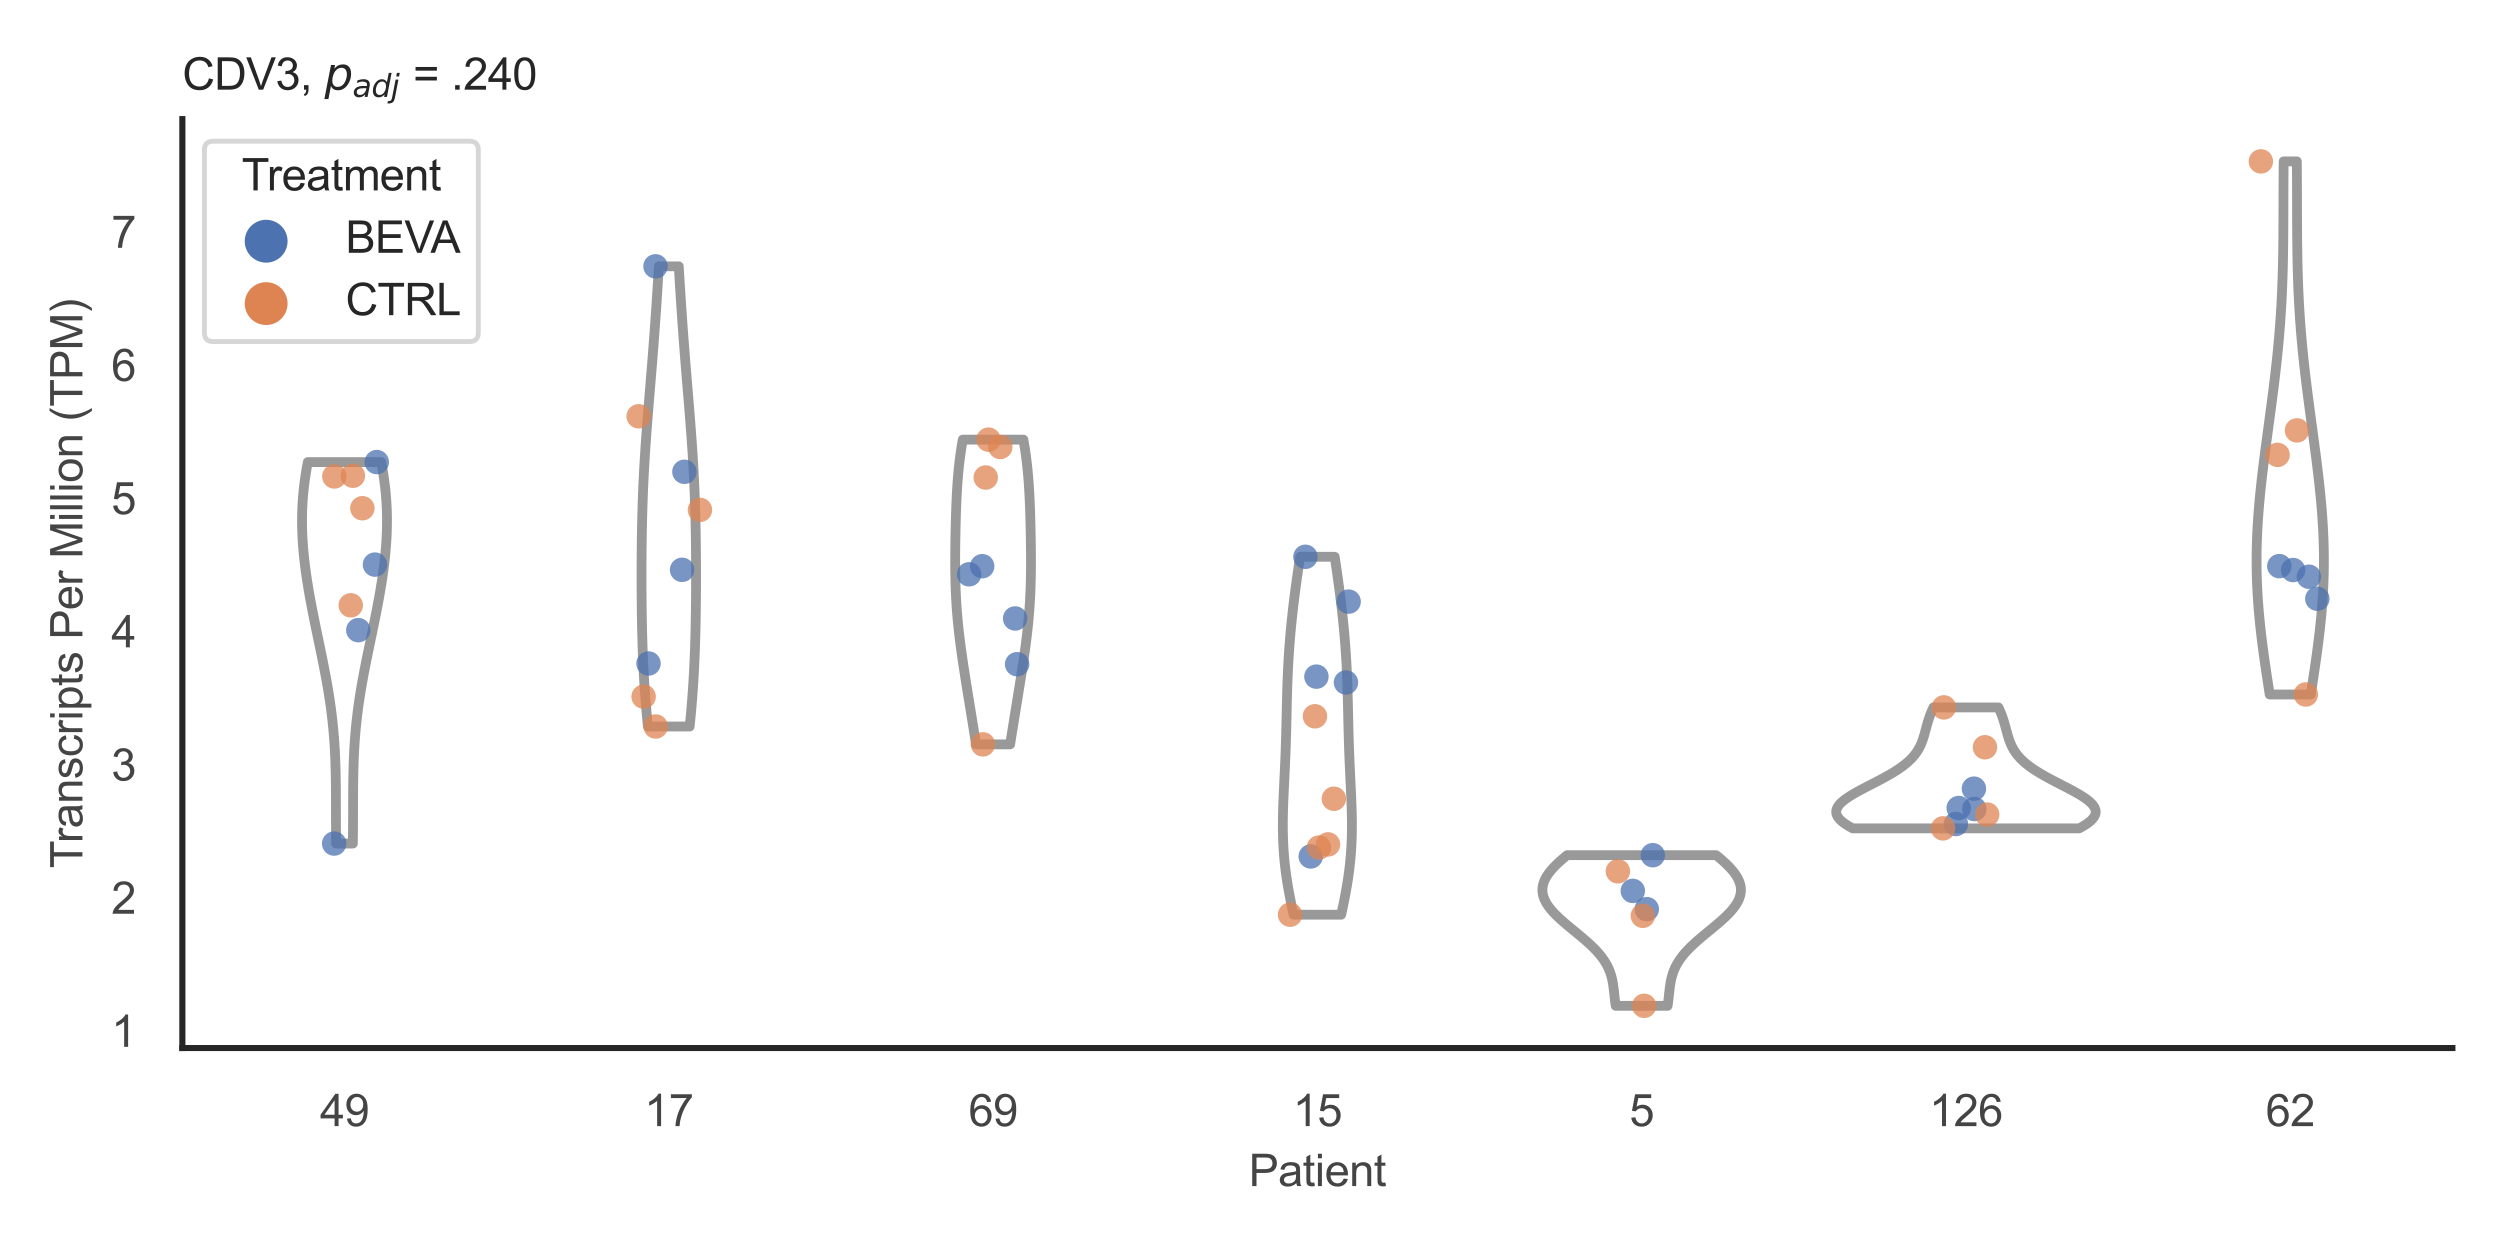 <?xml version="1.0" encoding="utf-8" standalone="no"?>
<!DOCTYPE svg PUBLIC "-//W3C//DTD SVG 1.1//EN"
  "http://www.w3.org/Graphics/SVG/1.1/DTD/svg11.dtd">
<svg xmlns:xlink="http://www.w3.org/1999/xlink" width="510.236pt" height="255.118pt" viewBox="0 0 510.236 255.118" xmlns="http://www.w3.org/2000/svg" version="1.1">
 <defs>
  <style type="text/css">*{stroke-linejoin: round; stroke-linecap: butt}</style>
 </defs>
 <g id="figure_1">
  <g id="patch_1">
   <path d="M 0 255.118 
L 510.236 255.118 
L 510.236 0 
L 0 0 
z
" style="fill: #ffffff"/>
  </g>
  <g id="axes_1">
   <g id="patch_2">
    <path d="M 37.22 213.898 
L 500.516 213.898 
L 500.516 24.32 
L 37.22 24.32 
z
" style="fill: #ffffff"/>
   </g>
   <g id="matplotlib.axis_1">
    <g id="xtick_1">
     <g id="text_1">
      <!-- 49 -->
      <g style="fill: #444444" transform="translate(65.308 229.84)scale(0.09 -0.09)">
       <defs>
        <path id="ArialMT-34" d="M 2069 0 
L 2069 1097 
L 81 1097 
L 81 1613 
L 2172 4581 
L 2631 4581 
L 2631 1613 
L 3250 1613 
L 3250 1097 
L 2631 1097 
L 2631 0 
L 2069 0 
z
M 2069 1613 
L 2069 3678 
L 634 1613 
L 2069 1613 
z
" transform="scale(0.016)"/>
        <path id="ArialMT-39" d="M 350 1059 
L 891 1109 
Q 959 728 1153 556 
Q 1347 384 1650 384 
Q 1909 384 2104 503 
Q 2300 622 2425 820 
Q 2550 1019 2634 1356 
Q 2719 1694 2719 2044 
Q 2719 2081 2716 2156 
Q 2547 1888 2255 1720 
Q 1963 1553 1622 1553 
Q 1053 1553 659 1965 
Q 266 2378 266 3053 
Q 266 3750 677 4175 
Q 1088 4600 1706 4600 
Q 2153 4600 2523 4359 
Q 2894 4119 3086 3673 
Q 3278 3228 3278 2384 
Q 3278 1506 3087 986 
Q 2897 466 2520 194 
Q 2144 -78 1638 -78 
Q 1100 -78 759 220 
Q 419 519 350 1059 
z
M 2653 3081 
Q 2653 3566 2395 3850 
Q 2138 4134 1775 4134 
Q 1400 4134 1122 3828 
Q 844 3522 844 3034 
Q 844 2597 1108 2323 
Q 1372 2050 1759 2050 
Q 2150 2050 2401 2323 
Q 2653 2597 2653 3081 
z
" transform="scale(0.016)"/>
       </defs>
       <use xlink:href="#ArialMT-34"/>
       <use xlink:href="#ArialMT-39" x="55.615"/>
      </g>
     </g>
    </g>
    <g id="xtick_2">
     <g id="text_2">
      <!-- 17 -->
      <g style="fill: #444444" transform="translate(131.493 229.84)scale(0.09 -0.09)">
       <defs>
        <path id="ArialMT-31" d="M 2384 0 
L 1822 0 
L 1822 3584 
Q 1619 3391 1289 3197 
Q 959 3003 697 2906 
L 697 3450 
Q 1169 3672 1522 3987 
Q 1875 4303 2022 4600 
L 2384 4600 
L 2384 0 
z
" transform="scale(0.016)"/>
        <path id="ArialMT-37" d="M 303 3981 
L 303 4522 
L 3269 4522 
L 3269 4084 
Q 2831 3619 2401 2847 
Q 1972 2075 1738 1259 
Q 1569 684 1522 0 
L 944 0 
Q 953 541 1156 1306 
Q 1359 2072 1739 2783 
Q 2119 3494 2547 3981 
L 303 3981 
z
" transform="scale(0.016)"/>
       </defs>
       <use xlink:href="#ArialMT-31"/>
       <use xlink:href="#ArialMT-37" x="55.615"/>
      </g>
     </g>
    </g>
    <g id="xtick_3">
     <g id="text_3">
      <!-- 69 -->
      <g style="fill: #444444" transform="translate(197.678 229.84)scale(0.09 -0.09)">
       <defs>
        <path id="ArialMT-36" d="M 3184 3459 
L 2625 3416 
Q 2550 3747 2413 3897 
Q 2184 4138 1850 4138 
Q 1581 4138 1378 3988 
Q 1113 3794 959 3422 
Q 806 3050 800 2363 
Q 1003 2672 1297 2822 
Q 1591 2972 1913 2972 
Q 2475 2972 2870 2558 
Q 3266 2144 3266 1488 
Q 3266 1056 3080 686 
Q 2894 316 2569 119 
Q 2244 -78 1831 -78 
Q 1128 -78 684 439 
Q 241 956 241 2144 
Q 241 3472 731 4075 
Q 1159 4600 1884 4600 
Q 2425 4600 2770 4297 
Q 3116 3994 3184 3459 
z
M 888 1484 
Q 888 1194 1011 928 
Q 1134 663 1356 523 
Q 1578 384 1822 384 
Q 2178 384 2434 671 
Q 2691 959 2691 1453 
Q 2691 1928 2437 2201 
Q 2184 2475 1800 2475 
Q 1419 2475 1153 2201 
Q 888 1928 888 1484 
z
" transform="scale(0.016)"/>
       </defs>
       <use xlink:href="#ArialMT-36"/>
       <use xlink:href="#ArialMT-39" x="55.615"/>
      </g>
     </g>
    </g>
    <g id="xtick_4">
     <g id="text_4">
      <!-- 15 -->
      <g style="fill: #444444" transform="translate(263.863 229.84)scale(0.09 -0.09)">
       <defs>
        <path id="ArialMT-35" d="M 266 1200 
L 856 1250 
Q 922 819 1161 601 
Q 1400 384 1738 384 
Q 2144 384 2425 690 
Q 2706 997 2706 1503 
Q 2706 1984 2436 2262 
Q 2166 2541 1728 2541 
Q 1456 2541 1237 2417 
Q 1019 2294 894 2097 
L 366 2166 
L 809 4519 
L 3088 4519 
L 3088 3981 
L 1259 3981 
L 1013 2750 
Q 1425 3038 1878 3038 
Q 2478 3038 2890 2622 
Q 3303 2206 3303 1553 
Q 3303 931 2941 478 
Q 2500 -78 1738 -78 
Q 1113 -78 717 272 
Q 322 622 266 1200 
z
" transform="scale(0.016)"/>
       </defs>
       <use xlink:href="#ArialMT-31"/>
       <use xlink:href="#ArialMT-35" x="55.615"/>
      </g>
     </g>
    </g>
    <g id="xtick_5">
     <g id="text_5">
      <!-- 5 -->
      <g style="fill: #444444" transform="translate(332.551 229.84)scale(0.09 -0.09)">
       <use xlink:href="#ArialMT-35"/>
      </g>
     </g>
    </g>
    <g id="xtick_6">
     <g id="text_6">
      <!-- 126 -->
      <g style="fill: #444444" transform="translate(393.731 229.84)scale(0.09 -0.09)">
       <defs>
        <path id="ArialMT-32" d="M 3222 541 
L 3222 0 
L 194 0 
Q 188 203 259 391 
Q 375 700 629 1000 
Q 884 1300 1366 1694 
Q 2113 2306 2375 2664 
Q 2638 3022 2638 3341 
Q 2638 3675 2398 3904 
Q 2159 4134 1775 4134 
Q 1369 4134 1125 3890 
Q 881 3647 878 3216 
L 300 3275 
Q 359 3922 746 4261 
Q 1134 4600 1788 4600 
Q 2447 4600 2831 4234 
Q 3216 3869 3216 3328 
Q 3216 3053 3103 2787 
Q 2991 2522 2730 2228 
Q 2469 1934 1863 1422 
Q 1356 997 1212 845 
Q 1069 694 975 541 
L 3222 541 
z
" transform="scale(0.016)"/>
       </defs>
       <use xlink:href="#ArialMT-31"/>
       <use xlink:href="#ArialMT-32" x="55.615"/>
       <use xlink:href="#ArialMT-36" x="111.23"/>
      </g>
     </g>
    </g>
    <g id="xtick_7">
     <g id="text_7">
      <!-- 62 -->
      <g style="fill: #444444" transform="translate(462.419 229.84)scale(0.09 -0.09)">
       <use xlink:href="#ArialMT-36"/>
       <use xlink:href="#ArialMT-32" x="55.615"/>
      </g>
     </g>
    </g>
    <g id="text_8">
     <!-- Patient -->
     <g style="fill: #444444" transform="translate(254.859 242.071)scale(0.09 -0.09)">
      <defs>
       <path id="ArialMT-50" d="M 494 0 
L 494 4581 
L 2222 4581 
Q 2678 4581 2919 4538 
Q 3256 4481 3484 4323 
Q 3713 4166 3852 3881 
Q 3991 3597 3991 3256 
Q 3991 2672 3619 2267 
Q 3247 1863 2275 1863 
L 1100 1863 
L 1100 0 
L 494 0 
z
M 1100 2403 
L 2284 2403 
Q 2872 2403 3119 2622 
Q 3366 2841 3366 3238 
Q 3366 3525 3220 3729 
Q 3075 3934 2838 4000 
Q 2684 4041 2272 4041 
L 1100 4041 
L 1100 2403 
z
" transform="scale(0.016)"/>
       <path id="ArialMT-61" d="M 2588 409 
Q 2275 144 1986 34 
Q 1697 -75 1366 -75 
Q 819 -75 525 192 
Q 231 459 231 875 
Q 231 1119 342 1320 
Q 453 1522 633 1644 
Q 813 1766 1038 1828 
Q 1203 1872 1538 1913 
Q 2219 1994 2541 2106 
Q 2544 2222 2544 2253 
Q 2544 2597 2384 2738 
Q 2169 2928 1744 2928 
Q 1347 2928 1158 2789 
Q 969 2650 878 2297 
L 328 2372 
Q 403 2725 575 2942 
Q 747 3159 1072 3276 
Q 1397 3394 1825 3394 
Q 2250 3394 2515 3294 
Q 2781 3194 2906 3042 
Q 3031 2891 3081 2659 
Q 3109 2516 3109 2141 
L 3109 1391 
Q 3109 606 3145 398 
Q 3181 191 3288 0 
L 2700 0 
Q 2613 175 2588 409 
z
M 2541 1666 
Q 2234 1541 1622 1453 
Q 1275 1403 1131 1340 
Q 988 1278 909 1158 
Q 831 1038 831 891 
Q 831 666 1001 516 
Q 1172 366 1500 366 
Q 1825 366 2078 508 
Q 2331 650 2450 897 
Q 2541 1088 2541 1459 
L 2541 1666 
z
" transform="scale(0.016)"/>
       <path id="ArialMT-74" d="M 1650 503 
L 1731 6 
Q 1494 -44 1306 -44 
Q 1000 -44 831 53 
Q 663 150 594 308 
Q 525 466 525 972 
L 525 2881 
L 113 2881 
L 113 3319 
L 525 3319 
L 525 4141 
L 1084 4478 
L 1084 3319 
L 1650 3319 
L 1650 2881 
L 1084 2881 
L 1084 941 
Q 1084 700 1114 631 
Q 1144 563 1211 522 
Q 1278 481 1403 481 
Q 1497 481 1650 503 
z
" transform="scale(0.016)"/>
       <path id="ArialMT-69" d="M 425 3934 
L 425 4581 
L 988 4581 
L 988 3934 
L 425 3934 
z
M 425 0 
L 425 3319 
L 988 3319 
L 988 0 
L 425 0 
z
" transform="scale(0.016)"/>
       <path id="ArialMT-65" d="M 2694 1069 
L 3275 997 
Q 3138 488 2766 206 
Q 2394 -75 1816 -75 
Q 1088 -75 661 373 
Q 234 822 234 1631 
Q 234 2469 665 2931 
Q 1097 3394 1784 3394 
Q 2450 3394 2872 2941 
Q 3294 2488 3294 1666 
Q 3294 1616 3291 1516 
L 816 1516 
Q 847 969 1125 678 
Q 1403 388 1819 388 
Q 2128 388 2347 550 
Q 2566 713 2694 1069 
z
M 847 1978 
L 2700 1978 
Q 2663 2397 2488 2606 
Q 2219 2931 1791 2931 
Q 1403 2931 1139 2672 
Q 875 2413 847 1978 
z
" transform="scale(0.016)"/>
       <path id="ArialMT-6e" d="M 422 0 
L 422 3319 
L 928 3319 
L 928 2847 
Q 1294 3394 1984 3394 
Q 2284 3394 2536 3286 
Q 2788 3178 2913 3003 
Q 3038 2828 3088 2588 
Q 3119 2431 3119 2041 
L 3119 0 
L 2556 0 
L 2556 2019 
Q 2556 2363 2490 2533 
Q 2425 2703 2258 2804 
Q 2091 2906 1866 2906 
Q 1506 2906 1245 2678 
Q 984 2450 984 1813 
L 984 0 
L 422 0 
z
" transform="scale(0.016)"/>
      </defs>
      <use xlink:href="#ArialMT-50"/>
      <use xlink:href="#ArialMT-61" x="66.699"/>
      <use xlink:href="#ArialMT-74" x="122.314"/>
      <use xlink:href="#ArialMT-69" x="150.098"/>
      <use xlink:href="#ArialMT-65" x="172.314"/>
      <use xlink:href="#ArialMT-6e" x="227.93"/>
      <use xlink:href="#ArialMT-74" x="283.545"/>
     </g>
    </g>
   </g>
   <g id="matplotlib.axis_2">
    <g id="ytick_1">
     <g id="text_9">
      <!-- 1 -->
      <g style="fill: #444444" transform="translate(22.715 213.666)scale(0.09 -0.09)">
       <use xlink:href="#ArialMT-31"/>
      </g>
     </g>
    </g>
    <g id="ytick_2">
     <g id="text_10">
      <!-- 2 -->
      <g style="fill: #444444" transform="translate(22.715 186.484)scale(0.09 -0.09)">
       <use xlink:href="#ArialMT-32"/>
      </g>
     </g>
    </g>
    <g id="ytick_3">
     <g id="text_11">
      <!-- 3 -->
      <g style="fill: #444444" transform="translate(22.715 159.302)scale(0.09 -0.09)">
       <defs>
        <path id="ArialMT-33" d="M 269 1209 
L 831 1284 
Q 928 806 1161 595 
Q 1394 384 1728 384 
Q 2125 384 2398 659 
Q 2672 934 2672 1341 
Q 2672 1728 2419 1979 
Q 2166 2231 1775 2231 
Q 1616 2231 1378 2169 
L 1441 2663 
Q 1497 2656 1531 2656 
Q 1891 2656 2178 2843 
Q 2466 3031 2466 3422 
Q 2466 3731 2256 3934 
Q 2047 4138 1716 4138 
Q 1388 4138 1169 3931 
Q 950 3725 888 3313 
L 325 3413 
Q 428 3978 793 4289 
Q 1159 4600 1703 4600 
Q 2078 4600 2393 4439 
Q 2709 4278 2876 4000 
Q 3044 3722 3044 3409 
Q 3044 3113 2884 2869 
Q 2725 2625 2413 2481 
Q 2819 2388 3044 2092 
Q 3269 1797 3269 1353 
Q 3269 753 2831 336 
Q 2394 -81 1725 -81 
Q 1122 -81 723 278 
Q 325 638 269 1209 
z
" transform="scale(0.016)"/>
       </defs>
       <use xlink:href="#ArialMT-33"/>
      </g>
     </g>
    </g>
    <g id="ytick_4">
     <g id="text_12">
      <!-- 4 -->
      <g style="fill: #444444" transform="translate(22.715 132.12)scale(0.09 -0.09)">
       <use xlink:href="#ArialMT-34"/>
      </g>
     </g>
    </g>
    <g id="ytick_5">
     <g id="text_13">
      <!-- 5 -->
      <g style="fill: #444444" transform="translate(22.715 104.938)scale(0.09 -0.09)">
       <use xlink:href="#ArialMT-35"/>
      </g>
     </g>
    </g>
    <g id="ytick_6">
     <g id="text_14">
      <!-- 6 -->
      <g style="fill: #444444" transform="translate(22.715 77.755)scale(0.09 -0.09)">
       <use xlink:href="#ArialMT-36"/>
      </g>
     </g>
    </g>
    <g id="ytick_7">
     <g id="text_15">
      <!-- 7 -->
      <g style="fill: #444444" transform="translate(22.715 50.573)scale(0.09 -0.09)">
       <use xlink:href="#ArialMT-37"/>
      </g>
     </g>
    </g>
    <g id="text_16">
     <!-- Transcripts Per Million (TPM) -->
     <g style="fill: #444444" transform="translate(16.821 177.194)rotate(-90)scale(0.09 -0.09)">
      <defs>
       <path id="ArialMT-54" d="M 1659 0 
L 1659 4041 
L 150 4041 
L 150 4581 
L 3781 4581 
L 3781 4041 
L 2266 4041 
L 2266 0 
L 1659 0 
z
" transform="scale(0.016)"/>
       <path id="ArialMT-72" d="M 416 0 
L 416 3319 
L 922 3319 
L 922 2816 
Q 1116 3169 1280 3281 
Q 1444 3394 1641 3394 
Q 1925 3394 2219 3213 
L 2025 2691 
Q 1819 2813 1613 2813 
Q 1428 2813 1281 2702 
Q 1134 2591 1072 2394 
Q 978 2094 978 1738 
L 978 0 
L 416 0 
z
" transform="scale(0.016)"/>
       <path id="ArialMT-73" d="M 197 991 
L 753 1078 
Q 800 744 1014 566 
Q 1228 388 1613 388 
Q 2000 388 2187 545 
Q 2375 703 2375 916 
Q 2375 1106 2209 1216 
Q 2094 1291 1634 1406 
Q 1016 1563 777 1677 
Q 538 1791 414 1992 
Q 291 2194 291 2438 
Q 291 2659 392 2848 
Q 494 3038 669 3163 
Q 800 3259 1026 3326 
Q 1253 3394 1513 3394 
Q 1903 3394 2198 3281 
Q 2494 3169 2634 2976 
Q 2775 2784 2828 2463 
L 2278 2388 
Q 2241 2644 2061 2787 
Q 1881 2931 1553 2931 
Q 1166 2931 1000 2803 
Q 834 2675 834 2503 
Q 834 2394 903 2306 
Q 972 2216 1119 2156 
Q 1203 2125 1616 2013 
Q 2213 1853 2448 1751 
Q 2684 1650 2818 1456 
Q 2953 1263 2953 975 
Q 2953 694 2789 445 
Q 2625 197 2315 61 
Q 2006 -75 1616 -75 
Q 969 -75 630 194 
Q 291 463 197 991 
z
" transform="scale(0.016)"/>
       <path id="ArialMT-63" d="M 2588 1216 
L 3141 1144 
Q 3050 572 2676 248 
Q 2303 -75 1759 -75 
Q 1078 -75 664 370 
Q 250 816 250 1647 
Q 250 2184 428 2587 
Q 606 2991 970 3192 
Q 1334 3394 1763 3394 
Q 2303 3394 2647 3120 
Q 2991 2847 3088 2344 
L 2541 2259 
Q 2463 2594 2264 2762 
Q 2066 2931 1784 2931 
Q 1359 2931 1093 2626 
Q 828 2322 828 1663 
Q 828 994 1084 691 
Q 1341 388 1753 388 
Q 2084 388 2306 591 
Q 2528 794 2588 1216 
z
" transform="scale(0.016)"/>
       <path id="ArialMT-70" d="M 422 -1272 
L 422 3319 
L 934 3319 
L 934 2888 
Q 1116 3141 1344 3267 
Q 1572 3394 1897 3394 
Q 2322 3394 2647 3175 
Q 2972 2956 3137 2557 
Q 3303 2159 3303 1684 
Q 3303 1175 3120 767 
Q 2938 359 2589 142 
Q 2241 -75 1856 -75 
Q 1575 -75 1351 44 
Q 1128 163 984 344 
L 984 -1272 
L 422 -1272 
z
M 931 1641 
Q 931 1000 1190 694 
Q 1450 388 1819 388 
Q 2194 388 2461 705 
Q 2728 1022 2728 1688 
Q 2728 2322 2467 2637 
Q 2206 2953 1844 2953 
Q 1484 2953 1207 2617 
Q 931 2281 931 1641 
z
" transform="scale(0.016)"/>
       <path id="ArialMT-20" transform="scale(0.016)"/>
       <path id="ArialMT-4d" d="M 475 0 
L 475 4581 
L 1388 4581 
L 2472 1338 
Q 2622 884 2691 659 
Q 2769 909 2934 1394 
L 4031 4581 
L 4847 4581 
L 4847 0 
L 4263 0 
L 4263 3834 
L 2931 0 
L 2384 0 
L 1059 3900 
L 1059 0 
L 475 0 
z
" transform="scale(0.016)"/>
       <path id="ArialMT-6c" d="M 409 0 
L 409 4581 
L 972 4581 
L 972 0 
L 409 0 
z
" transform="scale(0.016)"/>
       <path id="ArialMT-6f" d="M 213 1659 
Q 213 2581 725 3025 
Q 1153 3394 1769 3394 
Q 2453 3394 2887 2945 
Q 3322 2497 3322 1706 
Q 3322 1066 3130 698 
Q 2938 331 2570 128 
Q 2203 -75 1769 -75 
Q 1072 -75 642 372 
Q 213 819 213 1659 
z
M 791 1659 
Q 791 1022 1069 705 
Q 1347 388 1769 388 
Q 2188 388 2466 706 
Q 2744 1025 2744 1678 
Q 2744 2294 2464 2611 
Q 2184 2928 1769 2928 
Q 1347 2928 1069 2612 
Q 791 2297 791 1659 
z
" transform="scale(0.016)"/>
       <path id="ArialMT-28" d="M 1497 -1347 
Q 1031 -759 709 28 
Q 388 816 388 1659 
Q 388 2403 628 3084 
Q 909 3875 1497 4659 
L 1900 4659 
Q 1522 4009 1400 3731 
Q 1209 3300 1100 2831 
Q 966 2247 966 1656 
Q 966 153 1900 -1347 
L 1497 -1347 
z
" transform="scale(0.016)"/>
       <path id="ArialMT-29" d="M 791 -1347 
L 388 -1347 
Q 1322 153 1322 1656 
Q 1322 2244 1188 2822 
Q 1081 3291 891 3722 
Q 769 4003 388 4659 
L 791 4659 
Q 1378 3875 1659 3084 
Q 1900 2403 1900 1659 
Q 1900 816 1576 28 
Q 1253 -759 791 -1347 
z
" transform="scale(0.016)"/>
      </defs>
      <use xlink:href="#ArialMT-54"/>
      <use xlink:href="#ArialMT-72" x="57.334"/>
      <use xlink:href="#ArialMT-61" x="90.635"/>
      <use xlink:href="#ArialMT-6e" x="146.25"/>
      <use xlink:href="#ArialMT-73" x="201.865"/>
      <use xlink:href="#ArialMT-63" x="251.865"/>
      <use xlink:href="#ArialMT-72" x="301.865"/>
      <use xlink:href="#ArialMT-69" x="335.166"/>
      <use xlink:href="#ArialMT-70" x="357.383"/>
      <use xlink:href="#ArialMT-74" x="412.998"/>
      <use xlink:href="#ArialMT-73" x="440.781"/>
      <use xlink:href="#ArialMT-20" x="490.781"/>
      <use xlink:href="#ArialMT-50" x="518.564"/>
      <use xlink:href="#ArialMT-65" x="585.264"/>
      <use xlink:href="#ArialMT-72" x="640.879"/>
      <use xlink:href="#ArialMT-20" x="674.18"/>
      <use xlink:href="#ArialMT-4d" x="701.963"/>
      <use xlink:href="#ArialMT-69" x="785.264"/>
      <use xlink:href="#ArialMT-6c" x="807.48"/>
      <use xlink:href="#ArialMT-6c" x="829.697"/>
      <use xlink:href="#ArialMT-69" x="851.914"/>
      <use xlink:href="#ArialMT-6f" x="874.131"/>
      <use xlink:href="#ArialMT-6e" x="929.746"/>
      <use xlink:href="#ArialMT-20" x="985.361"/>
      <use xlink:href="#ArialMT-28" x="1013.145"/>
      <use xlink:href="#ArialMT-54" x="1046.445"/>
      <use xlink:href="#ArialMT-50" x="1107.529"/>
      <use xlink:href="#ArialMT-4d" x="1174.229"/>
      <use xlink:href="#ArialMT-29" x="1257.529"/>
     </g>
    </g>
   </g>
   <g id="PolyCollection_1">
    <defs>
     <path id="meea8dc18e7" d="M 72.014 -82.956 
L 68.611 -82.956 
L 68.6 -83.742 
L 68.591 -84.529 
L 68.584 -85.315 
L 68.578 -86.101 
L 68.574 -86.888 
L 68.57 -87.674 
L 68.568 -88.461 
L 68.567 -89.247 
L 68.565 -90.033 
L 68.564 -90.82 
L 68.562 -91.606 
L 68.56 -92.393 
L 68.557 -93.179 
L 68.552 -93.965 
L 68.545 -94.752 
L 68.536 -95.538 
L 68.525 -96.325 
L 68.511 -97.111 
L 68.493 -97.897 
L 68.472 -98.684 
L 68.447 -99.47 
L 68.418 -100.257 
L 68.384 -101.043 
L 68.345 -101.83 
L 68.301 -102.616 
L 68.252 -103.402 
L 68.197 -104.189 
L 68.136 -104.975 
L 68.07 -105.762 
L 67.997 -106.548 
L 67.919 -107.334 
L 67.835 -108.121 
L 67.744 -108.907 
L 67.648 -109.694 
L 67.546 -110.48 
L 67.438 -111.266 
L 67.324 -112.053 
L 67.205 -112.839 
L 67.081 -113.626 
L 66.952 -114.412 
L 66.818 -115.198 
L 66.679 -115.985 
L 66.537 -116.771 
L 66.39 -117.558 
L 66.24 -118.344 
L 66.087 -119.13 
L 65.931 -119.917 
L 65.773 -120.703 
L 65.613 -121.49 
L 65.451 -122.276 
L 65.288 -123.062 
L 65.124 -123.849 
L 64.96 -124.635 
L 64.796 -125.422 
L 64.632 -126.208 
L 64.469 -126.995 
L 64.307 -127.781 
L 64.147 -128.567 
L 63.988 -129.354 
L 63.832 -130.14 
L 63.679 -130.927 
L 63.528 -131.713 
L 63.381 -132.499 
L 63.238 -133.286 
L 63.098 -134.072 
L 62.963 -134.859 
L 62.833 -135.645 
L 62.708 -136.431 
L 62.588 -137.218 
L 62.473 -138.004 
L 62.365 -138.791 
L 62.263 -139.577 
L 62.167 -140.363 
L 62.079 -141.15 
L 61.998 -141.936 
L 61.924 -142.723 
L 61.858 -143.509 
L 61.801 -144.295 
L 61.752 -145.082 
L 61.711 -145.868 
L 61.68 -146.655 
L 61.658 -147.441 
L 61.646 -148.228 
L 61.643 -149.014 
L 61.65 -149.8 
L 61.668 -150.587 
L 61.696 -151.373 
L 61.734 -152.16 
L 61.782 -152.946 
L 61.841 -153.732 
L 61.91 -154.519 
L 61.99 -155.305 
L 62.08 -156.092 
L 62.18 -156.878 
L 62.29 -157.664 
L 62.41 -158.451 
L 62.539 -159.237 
L 62.677 -160.024 
L 62.824 -160.81 
L 77.802 -160.81 
L 77.802 -160.81 
L 77.948 -160.024 
L 78.087 -159.237 
L 78.216 -158.451 
L 78.335 -157.664 
L 78.445 -156.878 
L 78.545 -156.092 
L 78.635 -155.305 
L 78.715 -154.519 
L 78.784 -153.732 
L 78.843 -152.946 
L 78.892 -152.16 
L 78.93 -151.373 
L 78.957 -150.587 
L 78.975 -149.8 
L 78.982 -149.014 
L 78.979 -148.228 
L 78.967 -147.441 
L 78.945 -146.655 
L 78.914 -145.868 
L 78.874 -145.082 
L 78.825 -144.295 
L 78.767 -143.509 
L 78.701 -142.723 
L 78.628 -141.936 
L 78.546 -141.15 
L 78.458 -140.363 
L 78.362 -139.577 
L 78.26 -138.791 
L 78.152 -138.004 
L 78.038 -137.218 
L 77.918 -136.431 
L 77.792 -135.645 
L 77.662 -134.859 
L 77.527 -134.072 
L 77.387 -133.286 
L 77.244 -132.499 
L 77.097 -131.713 
L 76.946 -130.927 
L 76.793 -130.14 
L 76.637 -129.354 
L 76.478 -128.567 
L 76.318 -127.781 
L 76.156 -126.995 
L 75.993 -126.208 
L 75.829 -125.422 
L 75.665 -124.635 
L 75.501 -123.849 
L 75.337 -123.062 
L 75.174 -122.276 
L 75.013 -121.49 
L 74.852 -120.703 
L 74.694 -119.917 
L 74.538 -119.13 
L 74.385 -118.344 
L 74.235 -117.558 
L 74.089 -116.771 
L 73.946 -115.985 
L 73.807 -115.198 
L 73.673 -114.412 
L 73.544 -113.626 
L 73.42 -112.839 
L 73.301 -112.053 
L 73.187 -111.266 
L 73.079 -110.48 
L 72.977 -109.694 
L 72.881 -108.907 
L 72.79 -108.121 
L 72.706 -107.334 
L 72.628 -106.548 
L 72.555 -105.762 
L 72.489 -104.975 
L 72.428 -104.189 
L 72.374 -103.402 
L 72.324 -102.616 
L 72.28 -101.83 
L 72.241 -101.043 
L 72.207 -100.257 
L 72.178 -99.47 
L 72.153 -98.684 
L 72.132 -97.897 
L 72.114 -97.111 
L 72.1 -96.325 
L 72.089 -95.538 
L 72.08 -94.752 
L 72.073 -93.965 
L 72.069 -93.179 
L 72.065 -92.393 
L 72.063 -91.606 
L 72.061 -90.82 
L 72.06 -90.033 
L 72.059 -89.247 
L 72.057 -88.461 
L 72.055 -87.674 
L 72.052 -86.888 
L 72.047 -86.101 
L 72.042 -85.315 
L 72.034 -84.529 
L 72.025 -83.742 
L 72.014 -82.956 
z
" style="stroke: #999999; stroke-width: 2"/>
    </defs>
    <g clip-path="url(#pe4c5ff2ce8)">
     <use xlink:href="#meea8dc18e7" x="0" y="255.118" style="fill: #ffffff; stroke: #999999; stroke-width: 2"/>
    </g>
   </g>
   <g id="PolyCollection_2">
    <defs>
     <path id="mf370de5b00" d="M 140.759 -106.844 
L 132.236 -106.844 
L 132.141 -107.793 
L 132.05 -108.741 
L 131.963 -109.69 
L 131.879 -110.639 
L 131.799 -111.587 
L 131.723 -112.536 
L 131.652 -113.485 
L 131.584 -114.433 
L 131.52 -115.382 
L 131.461 -116.33 
L 131.405 -117.279 
L 131.354 -118.228 
L 131.306 -119.176 
L 131.262 -120.125 
L 131.221 -121.074 
L 131.184 -122.022 
L 131.15 -122.971 
L 131.119 -123.92 
L 131.091 -124.868 
L 131.066 -125.817 
L 131.044 -126.766 
L 131.024 -127.714 
L 131.007 -128.663 
L 130.991 -129.612 
L 130.978 -130.56 
L 130.966 -131.509 
L 130.957 -132.458 
L 130.949 -133.406 
L 130.943 -134.355 
L 130.938 -135.304 
L 130.935 -136.252 
L 130.934 -137.201 
L 130.934 -138.15 
L 130.935 -139.098 
L 130.938 -140.047 
L 130.943 -140.996 
L 130.949 -141.944 
L 130.957 -142.893 
L 130.967 -143.842 
L 130.979 -144.79 
L 130.993 -145.739 
L 131.008 -146.688 
L 131.026 -147.636 
L 131.046 -148.585 
L 131.069 -149.533 
L 131.094 -150.482 
L 131.122 -151.431 
L 131.152 -152.379 
L 131.185 -153.328 
L 131.22 -154.277 
L 131.259 -155.225 
L 131.3 -156.174 
L 131.344 -157.123 
L 131.391 -158.071 
L 131.44 -159.02 
L 131.493 -159.969 
L 131.548 -160.917 
L 131.606 -161.866 
L 131.666 -162.815 
L 131.728 -163.763 
L 131.793 -164.712 
L 131.861 -165.661 
L 131.93 -166.609 
L 132.001 -167.558 
L 132.073 -168.507 
L 132.147 -169.455 
L 132.223 -170.404 
L 132.299 -171.353 
L 132.376 -172.301 
L 132.454 -173.25 
L 132.533 -174.199 
L 132.611 -175.147 
L 132.69 -176.096 
L 132.769 -177.045 
L 132.848 -177.993 
L 132.926 -178.942 
L 133.004 -179.891 
L 133.081 -180.839 
L 133.157 -181.788 
L 133.233 -182.736 
L 133.307 -183.685 
L 133.38 -184.634 
L 133.453 -185.582 
L 133.524 -186.531 
L 133.594 -187.48 
L 133.663 -188.428 
L 133.73 -189.377 
L 133.797 -190.326 
L 133.862 -191.274 
L 133.927 -192.223 
L 133.99 -193.172 
L 134.052 -194.12 
L 134.113 -195.069 
L 134.174 -196.018 
L 134.233 -196.966 
L 134.292 -197.915 
L 134.35 -198.864 
L 134.408 -199.812 
L 134.465 -200.761 
L 138.53 -200.761 
L 138.53 -200.761 
L 138.587 -199.812 
L 138.645 -198.864 
L 138.703 -197.915 
L 138.762 -196.966 
L 138.822 -196.018 
L 138.882 -195.069 
L 138.943 -194.12 
L 139.006 -193.172 
L 139.069 -192.223 
L 139.133 -191.274 
L 139.199 -190.326 
L 139.265 -189.377 
L 139.333 -188.428 
L 139.402 -187.48 
L 139.472 -186.531 
L 139.543 -185.582 
L 139.615 -184.634 
L 139.689 -183.685 
L 139.763 -182.736 
L 139.838 -181.788 
L 139.915 -180.839 
L 139.992 -179.891 
L 140.069 -178.942 
L 140.148 -177.993 
L 140.226 -177.045 
L 140.305 -176.096 
L 140.384 -175.147 
L 140.463 -174.199 
L 140.541 -173.25 
L 140.619 -172.301 
L 140.697 -171.353 
L 140.773 -170.404 
L 140.848 -169.455 
L 140.922 -168.507 
L 140.995 -167.558 
L 141.066 -166.609 
L 141.135 -165.661 
L 141.202 -164.712 
L 141.267 -163.763 
L 141.33 -162.815 
L 141.39 -161.866 
L 141.448 -160.917 
L 141.503 -159.969 
L 141.555 -159.02 
L 141.605 -158.071 
L 141.652 -157.123 
L 141.696 -156.174 
L 141.737 -155.225 
L 141.775 -154.277 
L 141.811 -153.328 
L 141.844 -152.379 
L 141.874 -151.431 
L 141.902 -150.482 
L 141.927 -149.533 
L 141.949 -148.585 
L 141.969 -147.636 
L 141.987 -146.688 
L 142.003 -145.739 
L 142.017 -144.79 
L 142.028 -143.842 
L 142.038 -142.893 
L 142.046 -141.944 
L 142.052 -140.996 
L 142.057 -140.047 
L 142.06 -139.098 
L 142.062 -138.15 
L 142.062 -137.201 
L 142.06 -136.252 
L 142.057 -135.304 
L 142.053 -134.355 
L 142.046 -133.406 
L 142.039 -132.458 
L 142.029 -131.509 
L 142.018 -130.56 
L 142.004 -129.612 
L 141.989 -128.663 
L 141.971 -127.714 
L 141.952 -126.766 
L 141.929 -125.817 
L 141.904 -124.868 
L 141.876 -123.92 
L 141.846 -122.971 
L 141.812 -122.022 
L 141.775 -121.074 
L 141.734 -120.125 
L 141.69 -119.176 
L 141.642 -118.228 
L 141.59 -117.279 
L 141.535 -116.33 
L 141.475 -115.382 
L 141.412 -114.433 
L 141.344 -113.485 
L 141.272 -112.536 
L 141.196 -111.587 
L 141.117 -110.639 
L 141.033 -109.69 
L 140.945 -108.741 
L 140.854 -107.793 
L 140.759 -106.844 
z
" style="stroke: #999999; stroke-width: 2"/>
    </defs>
    <g clip-path="url(#pe4c5ff2ce8)">
     <use xlink:href="#mf370de5b00" x="0" y="255.118" style="fill: #ffffff; stroke: #999999; stroke-width: 2"/>
    </g>
   </g>
   <g id="PolyCollection_3">
    <defs>
     <path id="mcb097cc24c" d="M 206.161 -103.2 
L 199.205 -103.2 
L 199.106 -103.829 
L 199.006 -104.457 
L 198.905 -105.085 
L 198.805 -105.713 
L 198.704 -106.341 
L 198.603 -106.969 
L 198.502 -107.598 
L 198.4 -108.226 
L 198.299 -108.854 
L 198.197 -109.482 
L 198.095 -110.11 
L 197.993 -110.738 
L 197.891 -111.367 
L 197.789 -111.995 
L 197.687 -112.623 
L 197.585 -113.251 
L 197.483 -113.879 
L 197.382 -114.507 
L 197.281 -115.136 
L 197.18 -115.764 
L 197.08 -116.392 
L 196.981 -117.02 
L 196.883 -117.648 
L 196.785 -118.277 
L 196.689 -118.905 
L 196.593 -119.533 
L 196.499 -120.161 
L 196.407 -120.789 
L 196.317 -121.417 
L 196.228 -122.046 
L 196.141 -122.674 
L 196.057 -123.302 
L 195.975 -123.93 
L 195.895 -124.558 
L 195.818 -125.186 
L 195.744 -125.815 
L 195.673 -126.443 
L 195.605 -127.071 
L 195.54 -127.699 
L 195.479 -128.327 
L 195.421 -128.955 
L 195.366 -129.584 
L 195.315 -130.212 
L 195.267 -130.84 
L 195.223 -131.468 
L 195.182 -132.096 
L 195.146 -132.724 
L 195.112 -133.353 
L 195.082 -133.981 
L 195.055 -134.609 
L 195.032 -135.237 
L 195.012 -135.865 
L 194.995 -136.493 
L 194.98 -137.122 
L 194.969 -137.75 
L 194.96 -138.378 
L 194.954 -139.006 
L 194.95 -139.634 
L 194.948 -140.262 
L 194.948 -140.891 
L 194.95 -141.519 
L 194.953 -142.147 
L 194.959 -142.775 
L 194.965 -143.403 
L 194.973 -144.031 
L 194.982 -144.66 
L 194.992 -145.288 
L 195.004 -145.916 
L 195.016 -146.544 
L 195.029 -147.172 
L 195.044 -147.8 
L 195.059 -148.429 
L 195.076 -149.057 
L 195.094 -149.685 
L 195.113 -150.313 
L 195.134 -150.941 
L 195.156 -151.569 
L 195.181 -152.198 
L 195.207 -152.826 
L 195.235 -153.454 
L 195.266 -154.082 
L 195.3 -154.71 
L 195.337 -155.338 
L 195.377 -155.967 
L 195.42 -156.595 
L 195.467 -157.223 
L 195.518 -157.851 
L 195.573 -158.479 
L 195.632 -159.107 
L 195.696 -159.736 
L 195.764 -160.364 
L 195.838 -160.992 
L 195.916 -161.62 
L 196 -162.248 
L 196.089 -162.876 
L 196.183 -163.505 
L 196.282 -164.133 
L 196.386 -164.761 
L 196.495 -165.389 
L 208.87 -165.389 
L 208.87 -165.389 
L 208.98 -164.761 
L 209.084 -164.133 
L 209.183 -163.505 
L 209.277 -162.876 
L 209.366 -162.248 
L 209.45 -161.62 
L 209.528 -160.992 
L 209.602 -160.364 
L 209.67 -159.736 
L 209.734 -159.107 
L 209.793 -158.479 
L 209.848 -157.851 
L 209.899 -157.223 
L 209.946 -156.595 
L 209.989 -155.967 
L 210.029 -155.338 
L 210.066 -154.71 
L 210.099 -154.082 
L 210.13 -153.454 
L 210.159 -152.826 
L 210.185 -152.198 
L 210.209 -151.569 
L 210.232 -150.941 
L 210.253 -150.313 
L 210.272 -149.685 
L 210.29 -149.057 
L 210.307 -148.429 
L 210.322 -147.8 
L 210.337 -147.172 
L 210.35 -146.544 
L 210.362 -145.916 
L 210.374 -145.288 
L 210.384 -144.66 
L 210.393 -144.031 
L 210.401 -143.403 
L 210.407 -142.775 
L 210.412 -142.147 
L 210.416 -141.519 
L 210.418 -140.891 
L 210.418 -140.262 
L 210.416 -139.634 
L 210.412 -139.006 
L 210.406 -138.378 
L 210.397 -137.75 
L 210.385 -137.122 
L 210.371 -136.493 
L 210.354 -135.865 
L 210.334 -135.237 
L 210.31 -134.609 
L 210.284 -133.981 
L 210.254 -133.353 
L 210.22 -132.724 
L 210.183 -132.096 
L 210.143 -131.468 
L 210.099 -130.84 
L 210.051 -130.212 
L 210 -129.584 
L 209.945 -128.955 
L 209.887 -128.327 
L 209.826 -127.699 
L 209.761 -127.071 
L 209.693 -126.443 
L 209.622 -125.815 
L 209.548 -125.186 
L 209.471 -124.558 
L 209.391 -123.93 
L 209.309 -123.302 
L 209.225 -122.674 
L 209.138 -122.046 
L 209.049 -121.417 
L 208.959 -120.789 
L 208.866 -120.161 
L 208.773 -119.533 
L 208.677 -118.905 
L 208.581 -118.277 
L 208.483 -117.648 
L 208.385 -117.02 
L 208.286 -116.392 
L 208.186 -115.764 
L 208.085 -115.136 
L 207.984 -114.507 
L 207.883 -113.879 
L 207.781 -113.251 
L 207.679 -112.623 
L 207.577 -111.995 
L 207.475 -111.367 
L 207.373 -110.738 
L 207.271 -110.11 
L 207.169 -109.482 
L 207.067 -108.854 
L 206.966 -108.226 
L 206.864 -107.598 
L 206.763 -106.969 
L 206.662 -106.341 
L 206.561 -105.713 
L 206.46 -105.085 
L 206.36 -104.457 
L 206.26 -103.829 
L 206.161 -103.2 
z
" style="stroke: #999999; stroke-width: 2"/>
    </defs>
    <g clip-path="url(#pe4c5ff2ce8)">
     <use xlink:href="#mcb097cc24c" x="0" y="255.118" style="fill: #ffffff; stroke: #999999; stroke-width: 2"/>
    </g>
   </g>
   <g id="PolyCollection_4">
    <defs>
     <path id="mc59375b3a6" d="M 273.731 -68.432 
L 264.005 -68.432 
L 263.845 -69.17 
L 263.688 -69.908 
L 263.535 -70.646 
L 263.386 -71.383 
L 263.241 -72.121 
L 263.102 -72.859 
L 262.968 -73.597 
L 262.841 -74.335 
L 262.72 -75.073 
L 262.606 -75.81 
L 262.499 -76.548 
L 262.4 -77.286 
L 262.308 -78.024 
L 262.225 -78.762 
L 262.149 -79.5 
L 262.081 -80.238 
L 262.022 -80.975 
L 261.97 -81.713 
L 261.927 -82.451 
L 261.891 -83.189 
L 261.863 -83.927 
L 261.842 -84.665 
L 261.827 -85.403 
L 261.82 -86.14 
L 261.819 -86.878 
L 261.823 -87.616 
L 261.833 -88.354 
L 261.848 -89.092 
L 261.867 -89.83 
L 261.89 -90.567 
L 261.916 -91.305 
L 261.945 -92.043 
L 261.976 -92.781 
L 262.009 -93.519 
L 262.044 -94.257 
L 262.079 -94.995 
L 262.115 -95.732 
L 262.15 -96.47 
L 262.186 -97.208 
L 262.221 -97.946 
L 262.254 -98.684 
L 262.287 -99.422 
L 262.318 -100.159 
L 262.348 -100.897 
L 262.377 -101.635 
L 262.403 -102.373 
L 262.428 -103.111 
L 262.452 -103.849 
L 262.474 -104.587 
L 262.494 -105.324 
L 262.513 -106.062 
L 262.532 -106.8 
L 262.549 -107.538 
L 262.566 -108.276 
L 262.582 -109.014 
L 262.598 -109.752 
L 262.615 -110.489 
L 262.631 -111.227 
L 262.649 -111.965 
L 262.667 -112.703 
L 262.687 -113.441 
L 262.708 -114.179 
L 262.731 -114.916 
L 262.756 -115.654 
L 262.783 -116.392 
L 262.812 -117.13 
L 262.844 -117.868 
L 262.878 -118.606 
L 262.916 -119.344 
L 262.956 -120.081 
L 262.999 -120.819 
L 263.045 -121.557 
L 263.095 -122.295 
L 263.147 -123.033 
L 263.203 -123.771 
L 263.262 -124.509 
L 263.324 -125.246 
L 263.389 -125.984 
L 263.457 -126.722 
L 263.528 -127.46 
L 263.602 -128.198 
L 263.679 -128.936 
L 263.758 -129.673 
L 263.841 -130.411 
L 263.926 -131.149 
L 264.013 -131.887 
L 264.103 -132.625 
L 264.195 -133.363 
L 264.29 -134.101 
L 264.386 -134.838 
L 264.485 -135.576 
L 264.585 -136.314 
L 264.687 -137.052 
L 264.791 -137.79 
L 264.896 -138.528 
L 265.003 -139.265 
L 265.11 -140.003 
L 265.219 -140.741 
L 265.329 -141.479 
L 272.408 -141.479 
L 272.408 -141.479 
L 272.517 -140.741 
L 272.626 -140.003 
L 272.734 -139.265 
L 272.84 -138.528 
L 272.945 -137.79 
L 273.049 -137.052 
L 273.151 -136.314 
L 273.252 -135.576 
L 273.35 -134.838 
L 273.447 -134.101 
L 273.541 -133.363 
L 273.633 -132.625 
L 273.723 -131.887 
L 273.811 -131.149 
L 273.896 -130.411 
L 273.978 -129.673 
L 274.058 -128.936 
L 274.134 -128.198 
L 274.208 -127.46 
L 274.279 -126.722 
L 274.348 -125.984 
L 274.413 -125.246 
L 274.475 -124.509 
L 274.533 -123.771 
L 274.589 -123.033 
L 274.642 -122.295 
L 274.691 -121.557 
L 274.737 -120.819 
L 274.78 -120.081 
L 274.821 -119.344 
L 274.858 -118.606 
L 274.892 -117.868 
L 274.924 -117.13 
L 274.954 -116.392 
L 274.981 -115.654 
L 275.005 -114.916 
L 275.028 -114.179 
L 275.049 -113.441 
L 275.069 -112.703 
L 275.087 -111.965 
L 275.105 -111.227 
L 275.122 -110.489 
L 275.138 -109.752 
L 275.154 -109.014 
L 275.171 -108.276 
L 275.187 -107.538 
L 275.205 -106.8 
L 275.223 -106.062 
L 275.242 -105.324 
L 275.263 -104.587 
L 275.285 -103.849 
L 275.308 -103.111 
L 275.333 -102.373 
L 275.36 -101.635 
L 275.388 -100.897 
L 275.418 -100.159 
L 275.449 -99.422 
L 275.482 -98.684 
L 275.516 -97.946 
L 275.55 -97.208 
L 275.586 -96.47 
L 275.621 -95.732 
L 275.657 -94.995 
L 275.692 -94.257 
L 275.727 -93.519 
L 275.76 -92.781 
L 275.791 -92.043 
L 275.82 -91.305 
L 275.846 -90.567 
L 275.869 -89.83 
L 275.888 -89.092 
L 275.903 -88.354 
L 275.913 -87.616 
L 275.917 -86.878 
L 275.916 -86.14 
L 275.909 -85.403 
L 275.895 -84.665 
L 275.874 -83.927 
L 275.845 -83.189 
L 275.809 -82.451 
L 275.766 -81.713 
L 275.714 -80.975 
L 275.655 -80.238 
L 275.587 -79.5 
L 275.512 -78.762 
L 275.428 -78.024 
L 275.336 -77.286 
L 275.237 -76.548 
L 275.13 -75.81 
L 275.016 -75.073 
L 274.895 -74.335 
L 274.768 -73.597 
L 274.634 -72.859 
L 274.495 -72.121 
L 274.351 -71.383 
L 274.201 -70.646 
L 274.048 -69.908 
L 273.891 -69.17 
L 273.731 -68.432 
z
" style="stroke: #999999; stroke-width: 2"/>
    </defs>
    <g clip-path="url(#pe4c5ff2ce8)">
     <use xlink:href="#mc59375b3a6" x="0" y="255.118" style="fill: #ffffff; stroke: #999999; stroke-width: 2"/>
    </g>
   </g>
   <g id="PolyCollection_5">
    <defs>
     <path id="me18a874ab7" d="M 340.348 -49.837 
L 329.758 -49.837 
L 329.711 -50.148 
L 329.668 -50.458 
L 329.627 -50.769 
L 329.589 -51.079 
L 329.554 -51.39 
L 329.519 -51.7 
L 329.486 -52.011 
L 329.453 -52.321 
L 329.42 -52.632 
L 329.385 -52.942 
L 329.349 -53.253 
L 329.31 -53.563 
L 329.269 -53.874 
L 329.223 -54.185 
L 329.172 -54.495 
L 329.116 -54.806 
L 329.053 -55.116 
L 328.983 -55.427 
L 328.905 -55.737 
L 328.819 -56.048 
L 328.723 -56.358 
L 328.618 -56.669 
L 328.501 -56.979 
L 328.374 -57.29 
L 328.235 -57.6 
L 328.084 -57.911 
L 327.921 -58.221 
L 327.744 -58.532 
L 327.555 -58.842 
L 327.352 -59.153 
L 327.137 -59.463 
L 326.907 -59.774 
L 326.665 -60.085 
L 326.41 -60.395 
L 326.142 -60.706 
L 325.861 -61.016 
L 325.568 -61.327 
L 325.264 -61.637 
L 324.949 -61.948 
L 324.623 -62.258 
L 324.288 -62.569 
L 323.944 -62.879 
L 323.592 -63.19 
L 323.233 -63.5 
L 322.869 -63.811 
L 322.499 -64.121 
L 322.126 -64.432 
L 321.75 -64.742 
L 321.372 -65.053 
L 320.994 -65.363 
L 320.617 -65.674 
L 320.242 -65.985 
L 319.871 -66.295 
L 319.504 -66.606 
L 319.143 -66.916 
L 318.79 -67.227 
L 318.444 -67.537 
L 318.109 -67.848 
L 317.784 -68.158 
L 317.471 -68.469 
L 317.171 -68.779 
L 316.885 -69.09 
L 316.613 -69.4 
L 316.358 -69.711 
L 316.12 -70.021 
L 315.9 -70.332 
L 315.697 -70.642 
L 315.514 -70.953 
L 315.351 -71.263 
L 315.208 -71.574 
L 315.086 -71.885 
L 314.984 -72.195 
L 314.905 -72.506 
L 314.847 -72.816 
L 314.811 -73.127 
L 314.797 -73.437 
L 314.805 -73.748 
L 314.836 -74.058 
L 314.888 -74.369 
L 314.962 -74.679 
L 315.057 -74.99 
L 315.174 -75.3 
L 315.311 -75.611 
L 315.469 -75.921 
L 315.647 -76.232 
L 315.844 -76.542 
L 316.06 -76.853 
L 316.294 -77.163 
L 316.546 -77.474 
L 316.814 -77.785 
L 317.099 -78.095 
L 317.398 -78.406 
L 317.712 -78.716 
L 318.039 -79.027 
L 318.379 -79.337 
L 318.73 -79.648 
L 319.092 -79.958 
L 319.463 -80.269 
L 319.843 -80.579 
L 350.263 -80.579 
L 350.263 -80.579 
L 350.643 -80.269 
L 351.015 -79.958 
L 351.377 -79.648 
L 351.728 -79.337 
L 352.068 -79.027 
L 352.395 -78.716 
L 352.708 -78.406 
L 353.008 -78.095 
L 353.292 -77.785 
L 353.56 -77.474 
L 353.812 -77.163 
L 354.046 -76.853 
L 354.262 -76.542 
L 354.46 -76.232 
L 354.637 -75.921 
L 354.795 -75.611 
L 354.933 -75.3 
L 355.05 -74.99 
L 355.145 -74.679 
L 355.219 -74.369 
L 355.271 -74.058 
L 355.301 -73.748 
L 355.309 -73.437 
L 355.296 -73.127 
L 355.26 -72.816 
L 355.202 -72.506 
L 355.122 -72.195 
L 355.021 -71.885 
L 354.899 -71.574 
L 354.756 -71.263 
L 354.592 -70.953 
L 354.409 -70.642 
L 354.207 -70.332 
L 353.986 -70.021 
L 353.748 -69.711 
L 353.493 -69.4 
L 353.222 -69.09 
L 352.936 -68.779 
L 352.636 -68.469 
L 352.323 -68.158 
L 351.998 -67.848 
L 351.662 -67.537 
L 351.317 -67.227 
L 350.963 -66.916 
L 350.603 -66.606 
L 350.236 -66.295 
L 349.864 -65.985 
L 349.49 -65.674 
L 349.113 -65.363 
L 348.735 -65.053 
L 348.357 -64.742 
L 347.981 -64.432 
L 347.607 -64.121 
L 347.238 -63.811 
L 346.873 -63.5 
L 346.514 -63.19 
L 346.163 -62.879 
L 345.819 -62.569 
L 345.483 -62.258 
L 345.158 -61.948 
L 344.843 -61.637 
L 344.538 -61.327 
L 344.246 -61.016 
L 343.965 -60.706 
L 343.697 -60.395 
L 343.442 -60.085 
L 343.199 -59.774 
L 342.97 -59.463 
L 342.754 -59.153 
L 342.552 -58.842 
L 342.362 -58.532 
L 342.186 -58.221 
L 342.022 -57.911 
L 341.871 -57.6 
L 341.732 -57.29 
L 341.605 -56.979 
L 341.489 -56.669 
L 341.383 -56.358 
L 341.288 -56.048 
L 341.201 -55.737 
L 341.124 -55.427 
L 341.054 -55.116 
L 340.991 -54.806 
L 340.935 -54.495 
L 340.884 -54.185 
L 340.838 -53.874 
L 340.796 -53.563 
L 340.758 -53.253 
L 340.721 -52.942 
L 340.687 -52.632 
L 340.654 -52.321 
L 340.621 -52.011 
L 340.587 -51.7 
L 340.553 -51.39 
L 340.517 -51.079 
L 340.479 -50.769 
L 340.439 -50.458 
L 340.395 -50.148 
L 340.348 -49.837 
z
" style="stroke: #999999; stroke-width: 2"/>
    </defs>
    <g clip-path="url(#pe4c5ff2ce8)">
     <use xlink:href="#me18a874ab7" x="0" y="255.118" style="fill: #ffffff; stroke: #999999; stroke-width: 2"/>
    </g>
   </g>
   <g id="PolyCollection_6">
    <defs>
     <path id="m325dea002e" d="M 424.336 -86.05 
L 378.141 -86.05 
L 377.68 -86.3 
L 377.248 -86.549 
L 376.847 -86.799 
L 376.477 -87.048 
L 376.141 -87.297 
L 375.839 -87.547 
L 375.573 -87.796 
L 375.344 -88.046 
L 375.152 -88.295 
L 374.998 -88.544 
L 374.882 -88.794 
L 374.804 -89.043 
L 374.765 -89.293 
L 374.764 -89.542 
L 374.801 -89.791 
L 374.875 -90.041 
L 374.986 -90.29 
L 375.131 -90.54 
L 375.311 -90.789 
L 375.524 -91.038 
L 375.768 -91.288 
L 376.043 -91.537 
L 376.345 -91.787 
L 376.674 -92.036 
L 377.027 -92.285 
L 377.403 -92.535 
L 377.799 -92.784 
L 378.214 -93.034 
L 378.645 -93.283 
L 379.089 -93.532 
L 379.546 -93.782 
L 380.012 -94.031 
L 380.486 -94.281 
L 380.966 -94.53 
L 381.449 -94.779 
L 381.933 -95.029 
L 382.417 -95.278 
L 382.899 -95.527 
L 383.377 -95.777 
L 383.85 -96.026 
L 384.316 -96.276 
L 384.773 -96.525 
L 385.221 -96.774 
L 385.658 -97.024 
L 386.084 -97.273 
L 386.497 -97.523 
L 386.896 -97.772 
L 387.281 -98.021 
L 387.652 -98.271 
L 388.008 -98.52 
L 388.349 -98.77 
L 388.674 -99.019 
L 388.984 -99.268 
L 389.279 -99.518 
L 389.558 -99.767 
L 389.822 -100.017 
L 390.071 -100.266 
L 390.306 -100.515 
L 390.527 -100.765 
L 390.734 -101.014 
L 390.927 -101.264 
L 391.109 -101.513 
L 391.278 -101.762 
L 391.436 -102.012 
L 391.584 -102.261 
L 391.721 -102.511 
L 391.849 -102.76 
L 391.969 -103.009 
L 392.08 -103.259 
L 392.185 -103.508 
L 392.282 -103.758 
L 392.374 -104.007 
L 392.461 -104.256 
L 392.543 -104.506 
L 392.621 -104.755 
L 392.696 -105.005 
L 392.768 -105.254 
L 392.838 -105.503 
L 392.906 -105.753 
L 392.973 -106.002 
L 393.04 -106.252 
L 393.107 -106.501 
L 393.174 -106.75 
L 393.243 -107 
L 393.312 -107.249 
L 393.384 -107.499 
L 393.457 -107.748 
L 393.533 -107.997 
L 393.612 -108.247 
L 393.694 -108.496 
L 393.78 -108.746 
L 393.869 -108.995 
L 393.961 -109.244 
L 394.058 -109.494 
L 394.159 -109.743 
L 394.264 -109.993 
L 394.374 -110.242 
L 394.487 -110.491 
L 394.605 -110.741 
L 407.872 -110.741 
L 407.872 -110.741 
L 407.99 -110.491 
L 408.103 -110.242 
L 408.213 -109.993 
L 408.318 -109.743 
L 408.419 -109.494 
L 408.516 -109.244 
L 408.608 -108.995 
L 408.697 -108.746 
L 408.783 -108.496 
L 408.865 -108.247 
L 408.944 -107.997 
L 409.02 -107.748 
L 409.093 -107.499 
L 409.165 -107.249 
L 409.234 -107 
L 409.303 -106.75 
L 409.37 -106.501 
L 409.437 -106.252 
L 409.504 -106.002 
L 409.571 -105.753 
L 409.639 -105.503 
L 409.709 -105.254 
L 409.781 -105.005 
L 409.856 -104.755 
L 409.934 -104.506 
L 410.016 -104.256 
L 410.103 -104.007 
L 410.194 -103.758 
L 410.292 -103.508 
L 410.396 -103.259 
L 410.508 -103.009 
L 410.627 -102.76 
L 410.756 -102.511 
L 410.893 -102.261 
L 411.041 -102.012 
L 411.199 -101.762 
L 411.368 -101.513 
L 411.549 -101.264 
L 411.743 -101.014 
L 411.95 -100.765 
L 412.171 -100.515 
L 412.406 -100.266 
L 412.655 -100.017 
L 412.919 -99.767 
L 413.198 -99.518 
L 413.493 -99.268 
L 413.802 -99.019 
L 414.128 -98.77 
L 414.469 -98.52 
L 414.825 -98.271 
L 415.195 -98.021 
L 415.581 -97.772 
L 415.98 -97.523 
L 416.393 -97.273 
L 416.819 -97.024 
L 417.256 -96.774 
L 417.704 -96.525 
L 418.161 -96.276 
L 418.627 -96.026 
L 419.099 -95.777 
L 419.578 -95.527 
L 420.06 -95.278 
L 420.544 -95.029 
L 421.028 -94.779 
L 421.511 -94.53 
L 421.991 -94.281 
L 422.465 -94.031 
L 422.931 -93.782 
L 423.388 -93.532 
L 423.832 -93.283 
L 424.263 -93.034 
L 424.678 -92.784 
L 425.074 -92.535 
L 425.45 -92.285 
L 425.803 -92.036 
L 426.132 -91.787 
L 426.434 -91.537 
L 426.708 -91.288 
L 426.953 -91.038 
L 427.166 -90.789 
L 427.346 -90.54 
L 427.491 -90.29 
L 427.602 -90.041 
L 427.676 -89.791 
L 427.713 -89.542 
L 427.712 -89.293 
L 427.673 -89.043 
L 427.595 -88.794 
L 427.479 -88.544 
L 427.325 -88.295 
L 427.133 -88.046 
L 426.904 -87.796 
L 426.638 -87.547 
L 426.336 -87.297 
L 426 -87.048 
L 425.63 -86.799 
L 425.229 -86.549 
L 424.797 -86.3 
L 424.336 -86.05 
z
" style="stroke: #999999; stroke-width: 2"/>
    </defs>
    <g clip-path="url(#pe4c5ff2ce8)">
     <use xlink:href="#m325dea002e" x="0" y="255.118" style="fill: #ffffff; stroke: #999999; stroke-width: 2"/>
    </g>
   </g>
   <g id="PolyCollection_7">
    <defs>
     <path id="m70d0702c2a" d="M 471.618 -113.38 
L 463.23 -113.38 
L 463.061 -114.479 
L 462.893 -115.578 
L 462.726 -116.677 
L 462.561 -117.776 
L 462.398 -118.875 
L 462.239 -119.974 
L 462.084 -121.073 
L 461.933 -122.172 
L 461.787 -123.271 
L 461.647 -124.37 
L 461.514 -125.469 
L 461.387 -126.568 
L 461.267 -127.667 
L 461.156 -128.766 
L 461.053 -129.865 
L 460.958 -130.964 
L 460.873 -132.063 
L 460.797 -133.162 
L 460.732 -134.261 
L 460.676 -135.36 
L 460.63 -136.459 
L 460.595 -137.558 
L 460.571 -138.657 
L 460.557 -139.756 
L 460.553 -140.855 
L 460.56 -141.954 
L 460.578 -143.053 
L 460.605 -144.152 
L 460.642 -145.251 
L 460.689 -146.35 
L 460.746 -147.449 
L 460.811 -148.548 
L 460.885 -149.647 
L 460.968 -150.746 
L 461.058 -151.845 
L 461.155 -152.944 
L 461.26 -154.043 
L 461.371 -155.142 
L 461.488 -156.241 
L 461.61 -157.34 
L 461.737 -158.439 
L 461.869 -159.538 
L 462.004 -160.637 
L 462.144 -161.736 
L 462.285 -162.835 
L 462.43 -163.934 
L 462.576 -165.033 
L 462.723 -166.132 
L 462.872 -167.231 
L 463.02 -168.33 
L 463.169 -169.429 
L 463.317 -170.528 
L 463.464 -171.627 
L 463.61 -172.726 
L 463.753 -173.825 
L 463.895 -174.924 
L 464.034 -176.023 
L 464.169 -177.122 
L 464.301 -178.221 
L 464.43 -179.32 
L 464.554 -180.419 
L 464.674 -181.518 
L 464.789 -182.617 
L 464.9 -183.716 
L 465.005 -184.815 
L 465.105 -185.914 
L 465.2 -187.013 
L 465.289 -188.112 
L 465.372 -189.211 
L 465.45 -190.31 
L 465.522 -191.409 
L 465.589 -192.508 
L 465.649 -193.607 
L 465.705 -194.706 
L 465.755 -195.805 
L 465.8 -196.904 
L 465.839 -198.003 
L 465.874 -199.102 
L 465.905 -200.201 
L 465.931 -201.3 
L 465.953 -202.399 
L 465.972 -203.498 
L 465.987 -204.597 
L 466 -205.696 
L 466.01 -206.795 
L 466.018 -207.894 
L 466.024 -208.993 
L 466.028 -210.092 
L 466.032 -211.191 
L 466.035 -212.29 
L 466.037 -213.389 
L 466.04 -214.488 
L 466.043 -215.587 
L 466.046 -216.686 
L 466.051 -217.785 
L 466.057 -218.884 
L 466.064 -219.983 
L 466.072 -221.082 
L 466.083 -222.181 
L 468.765 -222.181 
L 468.765 -222.181 
L 468.775 -221.082 
L 468.784 -219.983 
L 468.791 -218.884 
L 468.796 -217.785 
L 468.801 -216.686 
L 468.804 -215.587 
L 468.807 -214.488 
L 468.81 -213.389 
L 468.812 -212.29 
L 468.815 -211.191 
L 468.819 -210.092 
L 468.823 -208.993 
L 468.83 -207.894 
L 468.837 -206.795 
L 468.847 -205.696 
L 468.86 -204.597 
L 468.875 -203.498 
L 468.894 -202.399 
L 468.916 -201.3 
L 468.942 -200.201 
L 468.973 -199.102 
L 469.008 -198.003 
L 469.048 -196.904 
L 469.092 -195.805 
L 469.142 -194.706 
L 469.198 -193.607 
L 469.259 -192.508 
L 469.325 -191.409 
L 469.397 -190.31 
L 469.475 -189.211 
L 469.558 -188.112 
L 469.647 -187.013 
L 469.742 -185.914 
L 469.842 -184.815 
L 469.947 -183.716 
L 470.058 -182.617 
L 470.173 -181.518 
L 470.293 -180.419 
L 470.417 -179.32 
L 470.546 -178.221 
L 470.678 -177.122 
L 470.814 -176.023 
L 470.952 -174.924 
L 471.094 -173.825 
L 471.238 -172.726 
L 471.383 -171.627 
L 471.53 -170.528 
L 471.678 -169.429 
L 471.827 -168.33 
L 471.976 -167.231 
L 472.124 -166.132 
L 472.271 -165.033 
L 472.418 -163.934 
L 472.562 -162.835 
L 472.704 -161.736 
L 472.843 -160.637 
L 472.978 -159.538 
L 473.11 -158.439 
L 473.237 -157.34 
L 473.36 -156.241 
L 473.477 -155.142 
L 473.588 -154.043 
L 473.692 -152.944 
L 473.79 -151.845 
L 473.88 -150.746 
L 473.962 -149.647 
L 474.036 -148.548 
L 474.102 -147.449 
L 474.158 -146.35 
L 474.205 -145.251 
L 474.242 -144.152 
L 474.27 -143.053 
L 474.287 -141.954 
L 474.294 -140.855 
L 474.29 -139.756 
L 474.276 -138.657 
L 474.252 -137.558 
L 474.217 -136.459 
L 474.171 -135.36 
L 474.116 -134.261 
L 474.05 -133.162 
L 473.974 -132.063 
L 473.889 -130.964 
L 473.795 -129.865 
L 473.691 -128.766 
L 473.58 -127.667 
L 473.46 -126.568 
L 473.334 -125.469 
L 473.2 -124.37 
L 473.06 -123.271 
L 472.914 -122.172 
L 472.763 -121.073 
L 472.608 -119.974 
L 472.449 -118.875 
L 472.287 -117.776 
L 472.122 -116.677 
L 471.955 -115.578 
L 471.787 -114.479 
L 471.618 -113.38 
z
" style="stroke: #999999; stroke-width: 2"/>
    </defs>
    <g clip-path="url(#pe4c5ff2ce8)">
     <use xlink:href="#m70d0702c2a" x="0" y="255.118" style="fill: #ffffff; stroke: #999999; stroke-width: 2"/>
    </g>
   </g>
   <g id="PathCollection_1"/>
   <g id="PathCollection_2"/>
   <g id="patch_3">
    <path d="M 37.22 213.898 
L 37.22 24.32 
" style="fill: none; stroke: #262626; stroke-width: 1.25; stroke-linejoin: miter; stroke-linecap: square"/>
   </g>
   <g id="patch_4">
    <path d="M 37.22 213.898 
L 500.516 213.898 
" style="fill: none; stroke: #262626; stroke-width: 1.25; stroke-linejoin: miter; stroke-linecap: square"/>
   </g>
   <g id="PathCollection_3">
    <defs>
     <path id="C0_0_2c1e865d5c" d="M 0 2.5 
C 0.663 2.5 1.299 2.237 1.768 1.768 
C 2.237 1.299 2.5 0.663 2.5 -0 
C 2.5 -0.663 2.237 -1.299 1.768 -1.768 
C 1.299 -2.237 0.663 -2.5 0 -2.5 
C -0.663 -2.5 -1.299 -2.237 -1.768 -1.768 
C -2.237 -1.299 -2.5 -0.663 -2.5 0 
C -2.5 0.663 -2.237 1.299 -1.768 1.768 
C -1.299 2.237 -0.663 2.5 0 2.5 
z
"/>
    </defs>
    <g clip-path="url(#pe4c5ff2ce8)">
     <use xlink:href="#C0_0_2c1e865d5c" x="76.895" y="94.308" style="fill: #4c72b0; fill-opacity: 0.75"/>
    </g>
    <g clip-path="url(#pe4c5ff2ce8)">
     <use xlink:href="#C0_0_2c1e865d5c" x="76.526" y="115.234" style="fill: #4c72b0; fill-opacity: 0.75"/>
    </g>
    <g clip-path="url(#pe4c5ff2ce8)">
     <use xlink:href="#C0_0_2c1e865d5c" x="73.126" y="128.612" style="fill: #4c72b0; fill-opacity: 0.75"/>
    </g>
    <g clip-path="url(#pe4c5ff2ce8)">
     <use xlink:href="#C0_0_2c1e865d5c" x="68.2" y="172.162" style="fill: #4c72b0; fill-opacity: 0.75"/>
    </g>
    <g clip-path="url(#pe4c5ff2ce8)">
     <use xlink:href="#C0_0_2c1e865d5c" x="68.239" y="97.239" style="fill: #dd8452; fill-opacity: 0.75"/>
    </g>
    <g clip-path="url(#pe4c5ff2ce8)">
     <use xlink:href="#C0_0_2c1e865d5c" x="72.023" y="97.093" style="fill: #dd8452; fill-opacity: 0.75"/>
    </g>
    <g clip-path="url(#pe4c5ff2ce8)">
     <use xlink:href="#C0_0_2c1e865d5c" x="71.586" y="123.538" style="fill: #dd8452; fill-opacity: 0.75"/>
    </g>
    <g clip-path="url(#pe4c5ff2ce8)">
     <use xlink:href="#C0_0_2c1e865d5c" x="73.958" y="103.727" style="fill: #dd8452; fill-opacity: 0.75"/>
    </g>
   </g>
   <g id="PathCollection_4">
    <defs>
     <path id="C1_0_1d44565bc6" d="M 0 2.5 
C 0.663 2.5 1.299 2.237 1.768 1.768 
C 2.237 1.299 2.5 0.663 2.5 -0 
C 2.5 -0.663 2.237 -1.299 1.768 -1.768 
C 1.299 -2.237 0.663 -2.5 0 -2.5 
C -0.663 -2.5 -1.299 -2.237 -1.768 -1.768 
C -2.237 -1.299 -2.5 -0.663 -2.5 0 
C -2.5 0.663 -2.237 1.299 -1.768 1.768 
C -1.299 2.237 -0.663 2.5 0 2.5 
z
"/>
    </defs>
    <g clip-path="url(#pe4c5ff2ce8)">
     <use xlink:href="#C1_0_1d44565bc6" x="139.208" y="116.297" style="fill: #4c72b0; fill-opacity: 0.75"/>
    </g>
    <g clip-path="url(#pe4c5ff2ce8)">
     <use xlink:href="#C1_0_1d44565bc6" x="132.357" y="135.415" style="fill: #4c72b0; fill-opacity: 0.75"/>
    </g>
    <g clip-path="url(#pe4c5ff2ce8)">
     <use xlink:href="#C1_0_1d44565bc6" x="133.788" y="54.357" style="fill: #4c72b0; fill-opacity: 0.75"/>
    </g>
    <g clip-path="url(#pe4c5ff2ce8)">
     <use xlink:href="#C1_0_1d44565bc6" x="139.686" y="96.29" style="fill: #4c72b0; fill-opacity: 0.75"/>
    </g>
    <g clip-path="url(#pe4c5ff2ce8)">
     <use xlink:href="#C1_0_1d44565bc6" x="133.816" y="148.274" style="fill: #dd8452; fill-opacity: 0.75"/>
    </g>
    <g clip-path="url(#pe4c5ff2ce8)">
     <use xlink:href="#C1_0_1d44565bc6" x="131.363" y="142.181" style="fill: #dd8452; fill-opacity: 0.75"/>
    </g>
    <g clip-path="url(#pe4c5ff2ce8)">
     <use xlink:href="#C1_0_1d44565bc6" x="130.354" y="84.961" style="fill: #dd8452; fill-opacity: 0.75"/>
    </g>
    <g clip-path="url(#pe4c5ff2ce8)">
     <use xlink:href="#C1_0_1d44565bc6" x="142.857" y="104.061" style="fill: #dd8452; fill-opacity: 0.75"/>
    </g>
   </g>
   <g id="PathCollection_5">
    <defs>
     <path id="C2_0_c913390c37" d="M 0 2.5 
C 0.663 2.5 1.299 2.237 1.768 1.768 
C 2.237 1.299 2.5 0.663 2.5 -0 
C 2.5 -0.663 2.237 -1.299 1.768 -1.768 
C 1.299 -2.237 0.663 -2.5 0 -2.5 
C -0.663 -2.5 -1.299 -2.237 -1.768 -1.768 
C -2.237 -1.299 -2.5 -0.663 -2.5 0 
C -2.5 0.663 -2.237 1.299 -1.768 1.768 
C -1.299 2.237 -0.663 2.5 0 2.5 
z
"/>
    </defs>
    <g clip-path="url(#pe4c5ff2ce8)">
     <use xlink:href="#C2_0_c913390c37" x="207.184" y="126.226" style="fill: #4c72b0; fill-opacity: 0.75"/>
    </g>
    <g clip-path="url(#pe4c5ff2ce8)">
     <use xlink:href="#C2_0_c913390c37" x="207.587" y="135.56" style="fill: #4c72b0; fill-opacity: 0.75"/>
    </g>
    <g clip-path="url(#pe4c5ff2ce8)">
     <use xlink:href="#C2_0_c913390c37" x="200.461" y="115.564" style="fill: #4c72b0; fill-opacity: 0.75"/>
    </g>
    <g clip-path="url(#pe4c5ff2ce8)">
     <use xlink:href="#C2_0_c913390c37" x="197.789" y="117.21" style="fill: #4c72b0; fill-opacity: 0.75"/>
    </g>
    <g clip-path="url(#pe4c5ff2ce8)">
     <use xlink:href="#C2_0_c913390c37" x="201.745" y="89.729" style="fill: #dd8452; fill-opacity: 0.75"/>
    </g>
    <g clip-path="url(#pe4c5ff2ce8)">
     <use xlink:href="#C2_0_c913390c37" x="204.148" y="91.225" style="fill: #dd8452; fill-opacity: 0.75"/>
    </g>
    <g clip-path="url(#pe4c5ff2ce8)">
     <use xlink:href="#C2_0_c913390c37" x="201.179" y="97.456" style="fill: #dd8452; fill-opacity: 0.75"/>
    </g>
    <g clip-path="url(#pe4c5ff2ce8)">
     <use xlink:href="#C2_0_c913390c37" x="200.603" y="151.918" style="fill: #dd8452; fill-opacity: 0.75"/>
    </g>
   </g>
   <g id="PathCollection_6">
    <defs>
     <path id="C3_0_c65b2a4f74" d="M 0 2.5 
C 0.663 2.5 1.299 2.237 1.768 1.768 
C 2.237 1.299 2.5 0.663 2.5 -0 
C 2.5 -0.663 2.237 -1.299 1.768 -1.768 
C 1.299 -2.237 0.663 -2.5 0 -2.5 
C -0.663 -2.5 -1.299 -2.237 -1.768 -1.768 
C -2.237 -1.299 -2.5 -0.663 -2.5 0 
C -2.5 0.663 -2.237 1.299 -1.768 1.768 
C -1.299 2.237 -0.663 2.5 0 2.5 
z
"/>
    </defs>
    <g clip-path="url(#pe4c5ff2ce8)">
     <use xlink:href="#C3_0_c65b2a4f74" x="275.247" y="122.789" style="fill: #4c72b0; fill-opacity: 0.75"/>
    </g>
    <g clip-path="url(#pe4c5ff2ce8)">
     <use xlink:href="#C3_0_c65b2a4f74" x="266.432" y="113.639" style="fill: #4c72b0; fill-opacity: 0.75"/>
    </g>
    <g clip-path="url(#pe4c5ff2ce8)">
     <use xlink:href="#C3_0_c65b2a4f74" x="268.673" y="138.096" style="fill: #4c72b0; fill-opacity: 0.75"/>
    </g>
    <g clip-path="url(#pe4c5ff2ce8)">
     <use xlink:href="#C3_0_c65b2a4f74" x="267.513" y="174.792" style="fill: #4c72b0; fill-opacity: 0.75"/>
    </g>
    <g clip-path="url(#pe4c5ff2ce8)">
     <use xlink:href="#C3_0_c65b2a4f74" x="274.702" y="139.292" style="fill: #4c72b0; fill-opacity: 0.75"/>
    </g>
    <g clip-path="url(#pe4c5ff2ce8)">
     <use xlink:href="#C3_0_c65b2a4f74" x="263.296" y="186.686" style="fill: #dd8452; fill-opacity: 0.75"/>
    </g>
    <g clip-path="url(#pe4c5ff2ce8)">
     <use xlink:href="#C3_0_c65b2a4f74" x="271.04" y="172.338" style="fill: #dd8452; fill-opacity: 0.75"/>
    </g>
    <g clip-path="url(#pe4c5ff2ce8)">
     <use xlink:href="#C3_0_c65b2a4f74" x="272.239" y="163.021" style="fill: #dd8452; fill-opacity: 0.75"/>
    </g>
    <g clip-path="url(#pe4c5ff2ce8)">
     <use xlink:href="#C3_0_c65b2a4f74" x="268.376" y="146.187" style="fill: #dd8452; fill-opacity: 0.75"/>
    </g>
    <g clip-path="url(#pe4c5ff2ce8)">
     <use xlink:href="#C3_0_c65b2a4f74" x="269.185" y="172.976" style="fill: #dd8452; fill-opacity: 0.75"/>
    </g>
   </g>
   <g id="PathCollection_7">
    <defs>
     <path id="C4_0_9cf7631a18" d="M 0 2.5 
C 0.663 2.5 1.299 2.237 1.768 1.768 
C 2.237 1.299 2.5 0.663 2.5 -0 
C 2.5 -0.663 2.237 -1.299 1.768 -1.768 
C 1.299 -2.237 0.663 -2.5 0 -2.5 
C -0.663 -2.5 -1.299 -2.237 -1.768 -1.768 
C -2.237 -1.299 -2.5 -0.663 -2.5 0 
C -2.5 0.663 -2.237 1.299 -1.768 1.768 
C -1.299 2.237 -0.663 2.5 0 2.5 
z
"/>
    </defs>
    <g clip-path="url(#pe4c5ff2ce8)">
     <use xlink:href="#C4_0_9cf7631a18" x="337.323" y="174.539" style="fill: #4c72b0; fill-opacity: 0.75"/>
    </g>
    <g clip-path="url(#pe4c5ff2ce8)">
     <use xlink:href="#C4_0_9cf7631a18" x="333.246" y="181.83" style="fill: #4c72b0; fill-opacity: 0.75"/>
    </g>
    <g clip-path="url(#pe4c5ff2ce8)">
     <use xlink:href="#C4_0_9cf7631a18" x="336.099" y="185.556" style="fill: #4c72b0; fill-opacity: 0.75"/>
    </g>
    <g clip-path="url(#pe4c5ff2ce8)">
     <use xlink:href="#C4_0_9cf7631a18" x="335.561" y="205.281" style="fill: #dd8452; fill-opacity: 0.75"/>
    </g>
    <g clip-path="url(#pe4c5ff2ce8)">
     <use xlink:href="#C4_0_9cf7631a18" x="330.2" y="177.831" style="fill: #dd8452; fill-opacity: 0.75"/>
    </g>
    <g clip-path="url(#pe4c5ff2ce8)">
     <use xlink:href="#C4_0_9cf7631a18" x="335.294" y="186.911" style="fill: #dd8452; fill-opacity: 0.75"/>
    </g>
   </g>
   <g id="PathCollection_8">
    <defs>
     <path id="C5_0_547230b252" d="M 0 2.5 
C 0.663 2.5 1.299 2.237 1.768 1.768 
C 2.237 1.299 2.5 0.663 2.5 -0 
C 2.5 -0.663 2.237 -1.299 1.768 -1.768 
C 1.299 -2.237 0.663 -2.5 0 -2.5 
C -0.663 -2.5 -1.299 -2.237 -1.768 -1.768 
C -2.237 -1.299 -2.5 -0.663 -2.5 0 
C -2.5 0.663 -2.237 1.299 -1.768 1.768 
C -1.299 2.237 -0.663 2.5 0 2.5 
z
"/>
    </defs>
    <g clip-path="url(#pe4c5ff2ce8)">
     <use xlink:href="#C5_0_547230b252" x="399.759" y="164.913" style="fill: #4c72b0; fill-opacity: 0.75"/>
    </g>
    <g clip-path="url(#pe4c5ff2ce8)">
     <use xlink:href="#C5_0_547230b252" x="399.192" y="168.176" style="fill: #4c72b0; fill-opacity: 0.75"/>
    </g>
    <g clip-path="url(#pe4c5ff2ce8)">
     <use xlink:href="#C5_0_547230b252" x="402.955" y="165.117" style="fill: #4c72b0; fill-opacity: 0.75"/>
    </g>
    <g clip-path="url(#pe4c5ff2ce8)">
     <use xlink:href="#C5_0_547230b252" x="402.867" y="160.962" style="fill: #4c72b0; fill-opacity: 0.75"/>
    </g>
    <g clip-path="url(#pe4c5ff2ce8)">
     <use xlink:href="#C5_0_547230b252" x="405.574" y="166.247" style="fill: #dd8452; fill-opacity: 0.75"/>
    </g>
    <g clip-path="url(#pe4c5ff2ce8)">
     <use xlink:href="#C5_0_547230b252" x="405.122" y="152.512" style="fill: #dd8452; fill-opacity: 0.75"/>
    </g>
    <g clip-path="url(#pe4c5ff2ce8)">
     <use xlink:href="#C5_0_547230b252" x="396.557" y="169.068" style="fill: #dd8452; fill-opacity: 0.75"/>
    </g>
    <g clip-path="url(#pe4c5ff2ce8)">
     <use xlink:href="#C5_0_547230b252" x="396.737" y="144.377" style="fill: #dd8452; fill-opacity: 0.75"/>
    </g>
   </g>
   <g id="PathCollection_9">
    <defs>
     <path id="C6_0_e66dce3523" d="M 0 2.5 
C 0.663 2.5 1.299 2.237 1.768 1.768 
C 2.237 1.299 2.5 0.663 2.5 -0 
C 2.5 -0.663 2.237 -1.299 1.768 -1.768 
C 1.299 -2.237 0.663 -2.5 0 -2.5 
C -0.663 -2.5 -1.299 -2.237 -1.768 -1.768 
C -2.237 -1.299 -2.5 -0.663 -2.5 0 
C -2.5 0.663 -2.237 1.299 -1.768 1.768 
C -1.299 2.237 -0.663 2.5 0 2.5 
z
"/>
    </defs>
    <g clip-path="url(#pe4c5ff2ce8)">
     <use xlink:href="#C6_0_e66dce3523" x="468.008" y="116.343" style="fill: #4c72b0; fill-opacity: 0.75"/>
    </g>
    <g clip-path="url(#pe4c5ff2ce8)">
     <use xlink:href="#C6_0_e66dce3523" x="472.952" y="122.197" style="fill: #4c72b0; fill-opacity: 0.75"/>
    </g>
    <g clip-path="url(#pe4c5ff2ce8)">
     <use xlink:href="#C6_0_e66dce3523" x="465.196" y="115.544" style="fill: #4c72b0; fill-opacity: 0.75"/>
    </g>
    <g clip-path="url(#pe4c5ff2ce8)">
     <use xlink:href="#C6_0_e66dce3523" x="471.229" y="117.705" style="fill: #4c72b0; fill-opacity: 0.75"/>
    </g>
    <g clip-path="url(#pe4c5ff2ce8)">
     <use xlink:href="#C6_0_e66dce3523" x="464.837" y="92.839" style="fill: #dd8452; fill-opacity: 0.75"/>
    </g>
    <g clip-path="url(#pe4c5ff2ce8)">
     <use xlink:href="#C6_0_e66dce3523" x="461.431" y="32.937" style="fill: #dd8452; fill-opacity: 0.75"/>
    </g>
    <g clip-path="url(#pe4c5ff2ce8)">
     <use xlink:href="#C6_0_e66dce3523" x="468.801" y="87.837" style="fill: #dd8452; fill-opacity: 0.75"/>
    </g>
    <g clip-path="url(#pe4c5ff2ce8)">
     <use xlink:href="#C6_0_e66dce3523" x="470.602" y="141.738" style="fill: #dd8452; fill-opacity: 0.75"/>
    </g>
   </g>
   <g id="text_17">
    <!-- CDV3, $p_{adj}$ = .240 -->
    <g style="fill: #262626" transform="translate(37.22 18.32)scale(0.09 -0.09)">
     <defs>
      <path id="ArialMT-43" d="M 3763 1606 
L 4369 1453 
Q 4178 706 3683 314 
Q 3188 -78 2472 -78 
Q 1731 -78 1267 223 
Q 803 525 561 1097 
Q 319 1669 319 2325 
Q 319 3041 592 3573 
Q 866 4106 1370 4382 
Q 1875 4659 2481 4659 
Q 3169 4659 3637 4309 
Q 4106 3959 4291 3325 
L 3694 3184 
Q 3534 3684 3231 3912 
Q 2928 4141 2469 4141 
Q 1941 4141 1586 3887 
Q 1231 3634 1087 3207 
Q 944 2781 944 2328 
Q 944 1744 1114 1308 
Q 1284 872 1643 656 
Q 2003 441 2422 441 
Q 2931 441 3284 734 
Q 3638 1028 3763 1606 
z
" transform="scale(0.016)"/>
      <path id="ArialMT-44" d="M 494 0 
L 494 4581 
L 2072 4581 
Q 2606 4581 2888 4516 
Q 3281 4425 3559 4188 
Q 3922 3881 4101 3404 
Q 4281 2928 4281 2316 
Q 4281 1794 4159 1391 
Q 4038 988 3847 723 
Q 3656 459 3429 307 
Q 3203 156 2883 78 
Q 2563 0 2147 0 
L 494 0 
z
M 1100 541 
L 2078 541 
Q 2531 541 2789 625 
Q 3047 709 3200 863 
Q 3416 1078 3536 1442 
Q 3656 1806 3656 2325 
Q 3656 3044 3420 3430 
Q 3184 3816 2847 3947 
Q 2603 4041 2063 4041 
L 1100 4041 
L 1100 541 
z
" transform="scale(0.016)"/>
      <path id="ArialMT-56" d="M 1803 0 
L 28 4581 
L 684 4581 
L 1875 1253 
Q 2019 853 2116 503 
Q 2222 878 2363 1253 
L 3600 4581 
L 4219 4581 
L 2425 0 
L 1803 0 
z
" transform="scale(0.016)"/>
      <path id="ArialMT-2c" d="M 569 0 
L 569 641 
L 1209 641 
L 1209 0 
Q 1209 -353 1084 -570 
Q 959 -788 688 -906 
L 531 -666 
Q 709 -588 793 -436 
Q 878 -284 888 0 
L 569 0 
z
" transform="scale(0.016)"/>
      <path id="DejaVuSans-Oblique-70" d="M 3175 2156 
Q 3175 2616 2975 2859 
Q 2775 3103 2400 3103 
Q 2144 3103 1911 2972 
Q 1678 2841 1497 2591 
Q 1319 2344 1212 1994 
Q 1106 1644 1106 1300 
Q 1106 863 1306 627 
Q 1506 391 1875 391 
Q 2147 391 2380 519 
Q 2613 647 2778 891 
Q 2956 1147 3065 1494 
Q 3175 1841 3175 2156 
z
M 1394 2969 
Q 1625 3272 1939 3428 
Q 2253 3584 2638 3584 
Q 3175 3584 3472 3232 
Q 3769 2881 3769 2247 
Q 3769 1728 3584 1258 
Q 3400 788 3053 416 
Q 2822 169 2531 39 
Q 2241 -91 1919 -91 
Q 1547 -91 1294 64 
Q 1041 219 916 525 
L 556 -1331 
L -19 -1331 
L 922 3500 
L 1497 3500 
L 1394 2969 
z
" transform="scale(0.016)"/>
      <path id="DejaVuSans-Oblique-61" d="M 3438 1997 
L 3047 0 
L 2472 0 
L 2578 531 
Q 2325 219 2001 64 
Q 1678 -91 1281 -91 
Q 834 -91 548 182 
Q 263 456 263 884 
Q 263 1497 752 1853 
Q 1241 2209 2100 2209 
L 2900 2209 
L 2931 2363 
Q 2938 2388 2941 2417 
Q 2944 2447 2944 2509 
Q 2944 2788 2717 2942 
Q 2491 3097 2081 3097 
Q 1800 3097 1504 3025 
Q 1209 2953 897 2809 
L 997 3341 
Q 1322 3463 1633 3523 
Q 1944 3584 2234 3584 
Q 2853 3584 3176 3315 
Q 3500 3047 3500 2534 
Q 3500 2431 3484 2292 
Q 3469 2153 3438 1997 
z
M 2816 1759 
L 2241 1759 
Q 1534 1759 1195 1570 
Q 856 1381 856 984 
Q 856 709 1029 553 
Q 1203 397 1509 397 
Q 1978 397 2328 733 
Q 2678 1069 2791 1631 
L 2816 1759 
z
" transform="scale(0.016)"/>
      <path id="DejaVuSans-Oblique-64" d="M 2675 525 
Q 2444 222 2128 65 
Q 1813 -91 1428 -91 
Q 903 -91 598 267 
Q 294 625 294 1247 
Q 294 1766 478 2236 
Q 663 2706 1013 3078 
Q 1244 3325 1534 3454 
Q 1825 3584 2144 3584 
Q 2481 3584 2739 3421 
Q 2997 3259 3138 2956 
L 3513 4863 
L 4091 4863 
L 3144 0 
L 2566 0 
L 2675 525 
z
M 891 1350 
Q 891 897 1095 644 
Q 1300 391 1663 391 
Q 1931 391 2161 520 
Q 2391 650 2566 903 
Q 2750 1166 2856 1509 
Q 2963 1853 2963 2188 
Q 2963 2622 2758 2865 
Q 2553 3109 2194 3109 
Q 1922 3109 1687 2981 
Q 1453 2853 1288 2613 
Q 1106 2353 998 2009 
Q 891 1666 891 1350 
z
" transform="scale(0.016)"/>
      <path id="DejaVuSans-Oblique-6a" d="M 928 3500 
L 1503 3500 
L 813 -63 
L 809 -78 
Q 694 -675 544 -897 
Q 403 -1106 132 -1218 
Q -138 -1331 -506 -1331 
L -722 -1331 
L -628 -844 
L -481 -844 
Q -144 -844 -1 -703 
Q 141 -563 238 -63 
L 928 3500 
z
M 1197 4863 
L 1772 4863 
L 1631 4134 
L 1056 4134 
L 1197 4863 
z
" transform="scale(0.016)"/>
      <path id="ArialMT-3d" d="M 3381 2694 
L 356 2694 
L 356 3219 
L 3381 3219 
L 3381 2694 
z
M 3381 1303 
L 356 1303 
L 356 1828 
L 3381 1828 
L 3381 1303 
z
" transform="scale(0.016)"/>
      <path id="ArialMT-2e" d="M 581 0 
L 581 641 
L 1222 641 
L 1222 0 
L 581 0 
z
" transform="scale(0.016)"/>
      <path id="ArialMT-30" d="M 266 2259 
Q 266 3072 433 3567 
Q 600 4063 929 4331 
Q 1259 4600 1759 4600 
Q 2128 4600 2406 4451 
Q 2684 4303 2865 4023 
Q 3047 3744 3150 3342 
Q 3253 2941 3253 2259 
Q 3253 1453 3087 958 
Q 2922 463 2592 192 
Q 2263 -78 1759 -78 
Q 1097 -78 719 397 
Q 266 969 266 2259 
z
M 844 2259 
Q 844 1131 1108 757 
Q 1372 384 1759 384 
Q 2147 384 2411 759 
Q 2675 1134 2675 2259 
Q 2675 3391 2411 3762 
Q 2147 4134 1753 4134 
Q 1366 4134 1134 3806 
Q 844 3388 844 2259 
z
" transform="scale(0.016)"/>
     </defs>
     <use xlink:href="#ArialMT-43" transform="translate(0 0.203)"/>
     <use xlink:href="#ArialMT-44" transform="translate(72.217 0.203)"/>
     <use xlink:href="#ArialMT-56" transform="translate(144.434 0.203)"/>
     <use xlink:href="#ArialMT-33" transform="translate(211.133 0.203)"/>
     <use xlink:href="#ArialMT-2c" transform="translate(266.748 0.203)"/>
     <use xlink:href="#ArialMT-20" transform="translate(294.531 0.203)"/>
     <use xlink:href="#DejaVuSans-Oblique-70" transform="translate(322.314 0.203)"/>
     <use xlink:href="#DejaVuSans-Oblique-61" transform="translate(385.791 -16.203)scale(0.7)"/>
     <use xlink:href="#DejaVuSans-Oblique-64" transform="translate(428.687 -16.203)scale(0.7)"/>
     <use xlink:href="#DejaVuSans-Oblique-6a" transform="translate(473.12 -16.203)scale(0.7)"/>
     <use xlink:href="#ArialMT-20" transform="translate(495.303 0.203)"/>
     <use xlink:href="#ArialMT-3d" transform="translate(523.086 0.203)"/>
     <use xlink:href="#ArialMT-20" transform="translate(581.484 0.203)"/>
     <use xlink:href="#ArialMT-2e" transform="translate(609.268 0.203)"/>
     <use xlink:href="#ArialMT-32" transform="translate(637.051 0.203)"/>
     <use xlink:href="#ArialMT-34" transform="translate(692.666 0.203)"/>
     <use xlink:href="#ArialMT-30" transform="translate(748.281 0.203)"/>
    </g>
   </g>
   <g id="legend_1">
    <g id="patch_5">
     <path d="M 43.52 69.712 
L 95.821 69.712 
Q 97.621 69.712 97.621 67.912 
L 97.621 30.62 
Q 97.621 28.82 95.821 28.82 
L 43.52 28.82 
Q 41.72 28.82 41.72 30.62 
L 41.72 67.912 
Q 41.72 69.712 43.52 69.712 
z
" style="fill: #ffffff; opacity: 0.8; stroke: #cccccc; stroke-linejoin: miter"/>
    </g>
    <g id="text_18">
     <!-- Treatment -->
     <g style="fill: #262626" transform="translate(49.334 38.862)scale(0.09 -0.09)">
      <defs>
       <path id="ArialMT-6d" d="M 422 0 
L 422 3319 
L 925 3319 
L 925 2853 
Q 1081 3097 1340 3245 
Q 1600 3394 1931 3394 
Q 2300 3394 2536 3241 
Q 2772 3088 2869 2813 
Q 3263 3394 3894 3394 
Q 4388 3394 4653 3120 
Q 4919 2847 4919 2278 
L 4919 0 
L 4359 0 
L 4359 2091 
Q 4359 2428 4304 2576 
Q 4250 2725 4106 2815 
Q 3963 2906 3769 2906 
Q 3419 2906 3187 2673 
Q 2956 2441 2956 1928 
L 2956 0 
L 2394 0 
L 2394 2156 
Q 2394 2531 2256 2718 
Q 2119 2906 1806 2906 
Q 1569 2906 1367 2781 
Q 1166 2656 1075 2415 
Q 984 2175 984 1722 
L 984 0 
L 422 0 
z
" transform="scale(0.016)"/>
      </defs>
      <use xlink:href="#ArialMT-54"/>
      <use xlink:href="#ArialMT-72" x="57.334"/>
      <use xlink:href="#ArialMT-65" x="90.635"/>
      <use xlink:href="#ArialMT-61" x="146.25"/>
      <use xlink:href="#ArialMT-74" x="201.865"/>
      <use xlink:href="#ArialMT-6d" x="229.648"/>
      <use xlink:href="#ArialMT-65" x="312.949"/>
      <use xlink:href="#ArialMT-6e" x="368.564"/>
      <use xlink:href="#ArialMT-74" x="424.18"/>
     </g>
    </g>
    <g id="PathCollection_10">
     <defs>
      <path id="mb7f68f3bbb" d="M 0 3.873 
C 1.027 3.873 2.012 3.465 2.739 2.739 
C 3.465 2.012 3.873 1.027 3.873 0 
C 3.873 -1.027 3.465 -2.012 2.739 -2.739 
C 2.012 -3.465 1.027 -3.873 0 -3.873 
C -1.027 -3.873 -2.012 -3.465 -2.739 -2.739 
C -3.465 -2.012 -3.873 -1.027 -3.873 0 
C -3.873 1.027 -3.465 2.012 -2.739 2.739 
C -2.012 3.465 -1.027 3.873 0 3.873 
z
" style="stroke: #4c72b0"/>
     </defs>
     <g>
      <use xlink:href="#mb7f68f3bbb" x="54.32" y="49.23" style="fill: #4c72b0; stroke: #4c72b0"/>
     </g>
    </g>
    <g id="text_19">
     <!-- BEVA -->
     <g style="fill: #262626" transform="translate(70.52 51.593)scale(0.09 -0.09)">
      <defs>
       <path id="ArialMT-42" d="M 469 0 
L 469 4581 
L 2188 4581 
Q 2713 4581 3030 4442 
Q 3347 4303 3526 4014 
Q 3706 3725 3706 3409 
Q 3706 3116 3547 2856 
Q 3388 2597 3066 2438 
Q 3481 2316 3704 2022 
Q 3928 1728 3928 1328 
Q 3928 1006 3792 729 
Q 3656 453 3456 303 
Q 3256 153 2954 76 
Q 2653 0 2216 0 
L 469 0 
z
M 1075 2656 
L 2066 2656 
Q 2469 2656 2644 2709 
Q 2875 2778 2992 2937 
Q 3109 3097 3109 3338 
Q 3109 3566 3000 3739 
Q 2891 3913 2687 3977 
Q 2484 4041 1991 4041 
L 1075 4041 
L 1075 2656 
z
M 1075 541 
L 2216 541 
Q 2509 541 2628 563 
Q 2838 600 2978 687 
Q 3119 775 3209 942 
Q 3300 1109 3300 1328 
Q 3300 1584 3169 1773 
Q 3038 1963 2805 2039 
Q 2572 2116 2134 2116 
L 1075 2116 
L 1075 541 
z
" transform="scale(0.016)"/>
       <path id="ArialMT-45" d="M 506 0 
L 506 4581 
L 3819 4581 
L 3819 4041 
L 1113 4041 
L 1113 2638 
L 3647 2638 
L 3647 2100 
L 1113 2100 
L 1113 541 
L 3925 541 
L 3925 0 
L 506 0 
z
" transform="scale(0.016)"/>
       <path id="ArialMT-41" d="M -9 0 
L 1750 4581 
L 2403 4581 
L 4278 0 
L 3588 0 
L 3053 1388 
L 1138 1388 
L 634 0 
L -9 0 
z
M 1313 1881 
L 2866 1881 
L 2388 3150 
Q 2169 3728 2063 4100 
Q 1975 3659 1816 3225 
L 1313 1881 
z
" transform="scale(0.016)"/>
      </defs>
      <use xlink:href="#ArialMT-42"/>
      <use xlink:href="#ArialMT-45" x="66.699"/>
      <use xlink:href="#ArialMT-56" x="133.398"/>
      <use xlink:href="#ArialMT-41" x="192.723"/>
     </g>
    </g>
    <g id="PathCollection_11">
     <defs>
      <path id="m4387134995" d="M 0 3.873 
C 1.027 3.873 2.012 3.465 2.739 2.739 
C 3.465 2.012 3.873 1.027 3.873 0 
C 3.873 -1.027 3.465 -2.012 2.739 -2.739 
C 2.012 -3.465 1.027 -3.873 0 -3.873 
C -1.027 -3.873 -2.012 -3.465 -2.739 -2.739 
C -3.465 -2.012 -3.873 -1.027 -3.873 0 
C -3.873 1.027 -3.465 2.012 -2.739 2.739 
C -2.012 3.465 -1.027 3.873 0 3.873 
z
" style="stroke: #dd8452"/>
     </defs>
     <g>
      <use xlink:href="#m4387134995" x="54.32" y="61.961" style="fill: #dd8452; stroke: #dd8452"/>
     </g>
    </g>
    <g id="text_20">
     <!-- CTRL -->
     <g style="fill: #262626" transform="translate(70.52 64.324)scale(0.09 -0.09)">
      <defs>
       <path id="ArialMT-52" d="M 503 0 
L 503 4581 
L 2534 4581 
Q 3147 4581 3465 4457 
Q 3784 4334 3975 4021 
Q 4166 3709 4166 3331 
Q 4166 2844 3850 2509 
Q 3534 2175 2875 2084 
Q 3116 1969 3241 1856 
Q 3506 1613 3744 1247 
L 4541 0 
L 3778 0 
L 3172 953 
Q 2906 1366 2734 1584 
Q 2563 1803 2427 1890 
Q 2291 1978 2150 2013 
Q 2047 2034 1813 2034 
L 1109 2034 
L 1109 0 
L 503 0 
z
M 1109 2559 
L 2413 2559 
Q 2828 2559 3062 2645 
Q 3297 2731 3419 2920 
Q 3541 3109 3541 3331 
Q 3541 3656 3305 3865 
Q 3069 4075 2559 4075 
L 1109 4075 
L 1109 2559 
z
" transform="scale(0.016)"/>
       <path id="ArialMT-4c" d="M 469 0 
L 469 4581 
L 1075 4581 
L 1075 541 
L 3331 541 
L 3331 0 
L 469 0 
z
" transform="scale(0.016)"/>
      </defs>
      <use xlink:href="#ArialMT-43"/>
      <use xlink:href="#ArialMT-54" x="72.217"/>
      <use xlink:href="#ArialMT-52" x="133.301"/>
      <use xlink:href="#ArialMT-4c" x="205.518"/>
     </g>
    </g>
   </g>
  </g>
 </g>
 <defs>
  <clipPath id="pe4c5ff2ce8">
   <rect x="37.22" y="24.32" width="463.296" height="189.578"/>
  </clipPath>
 </defs>
</svg>
